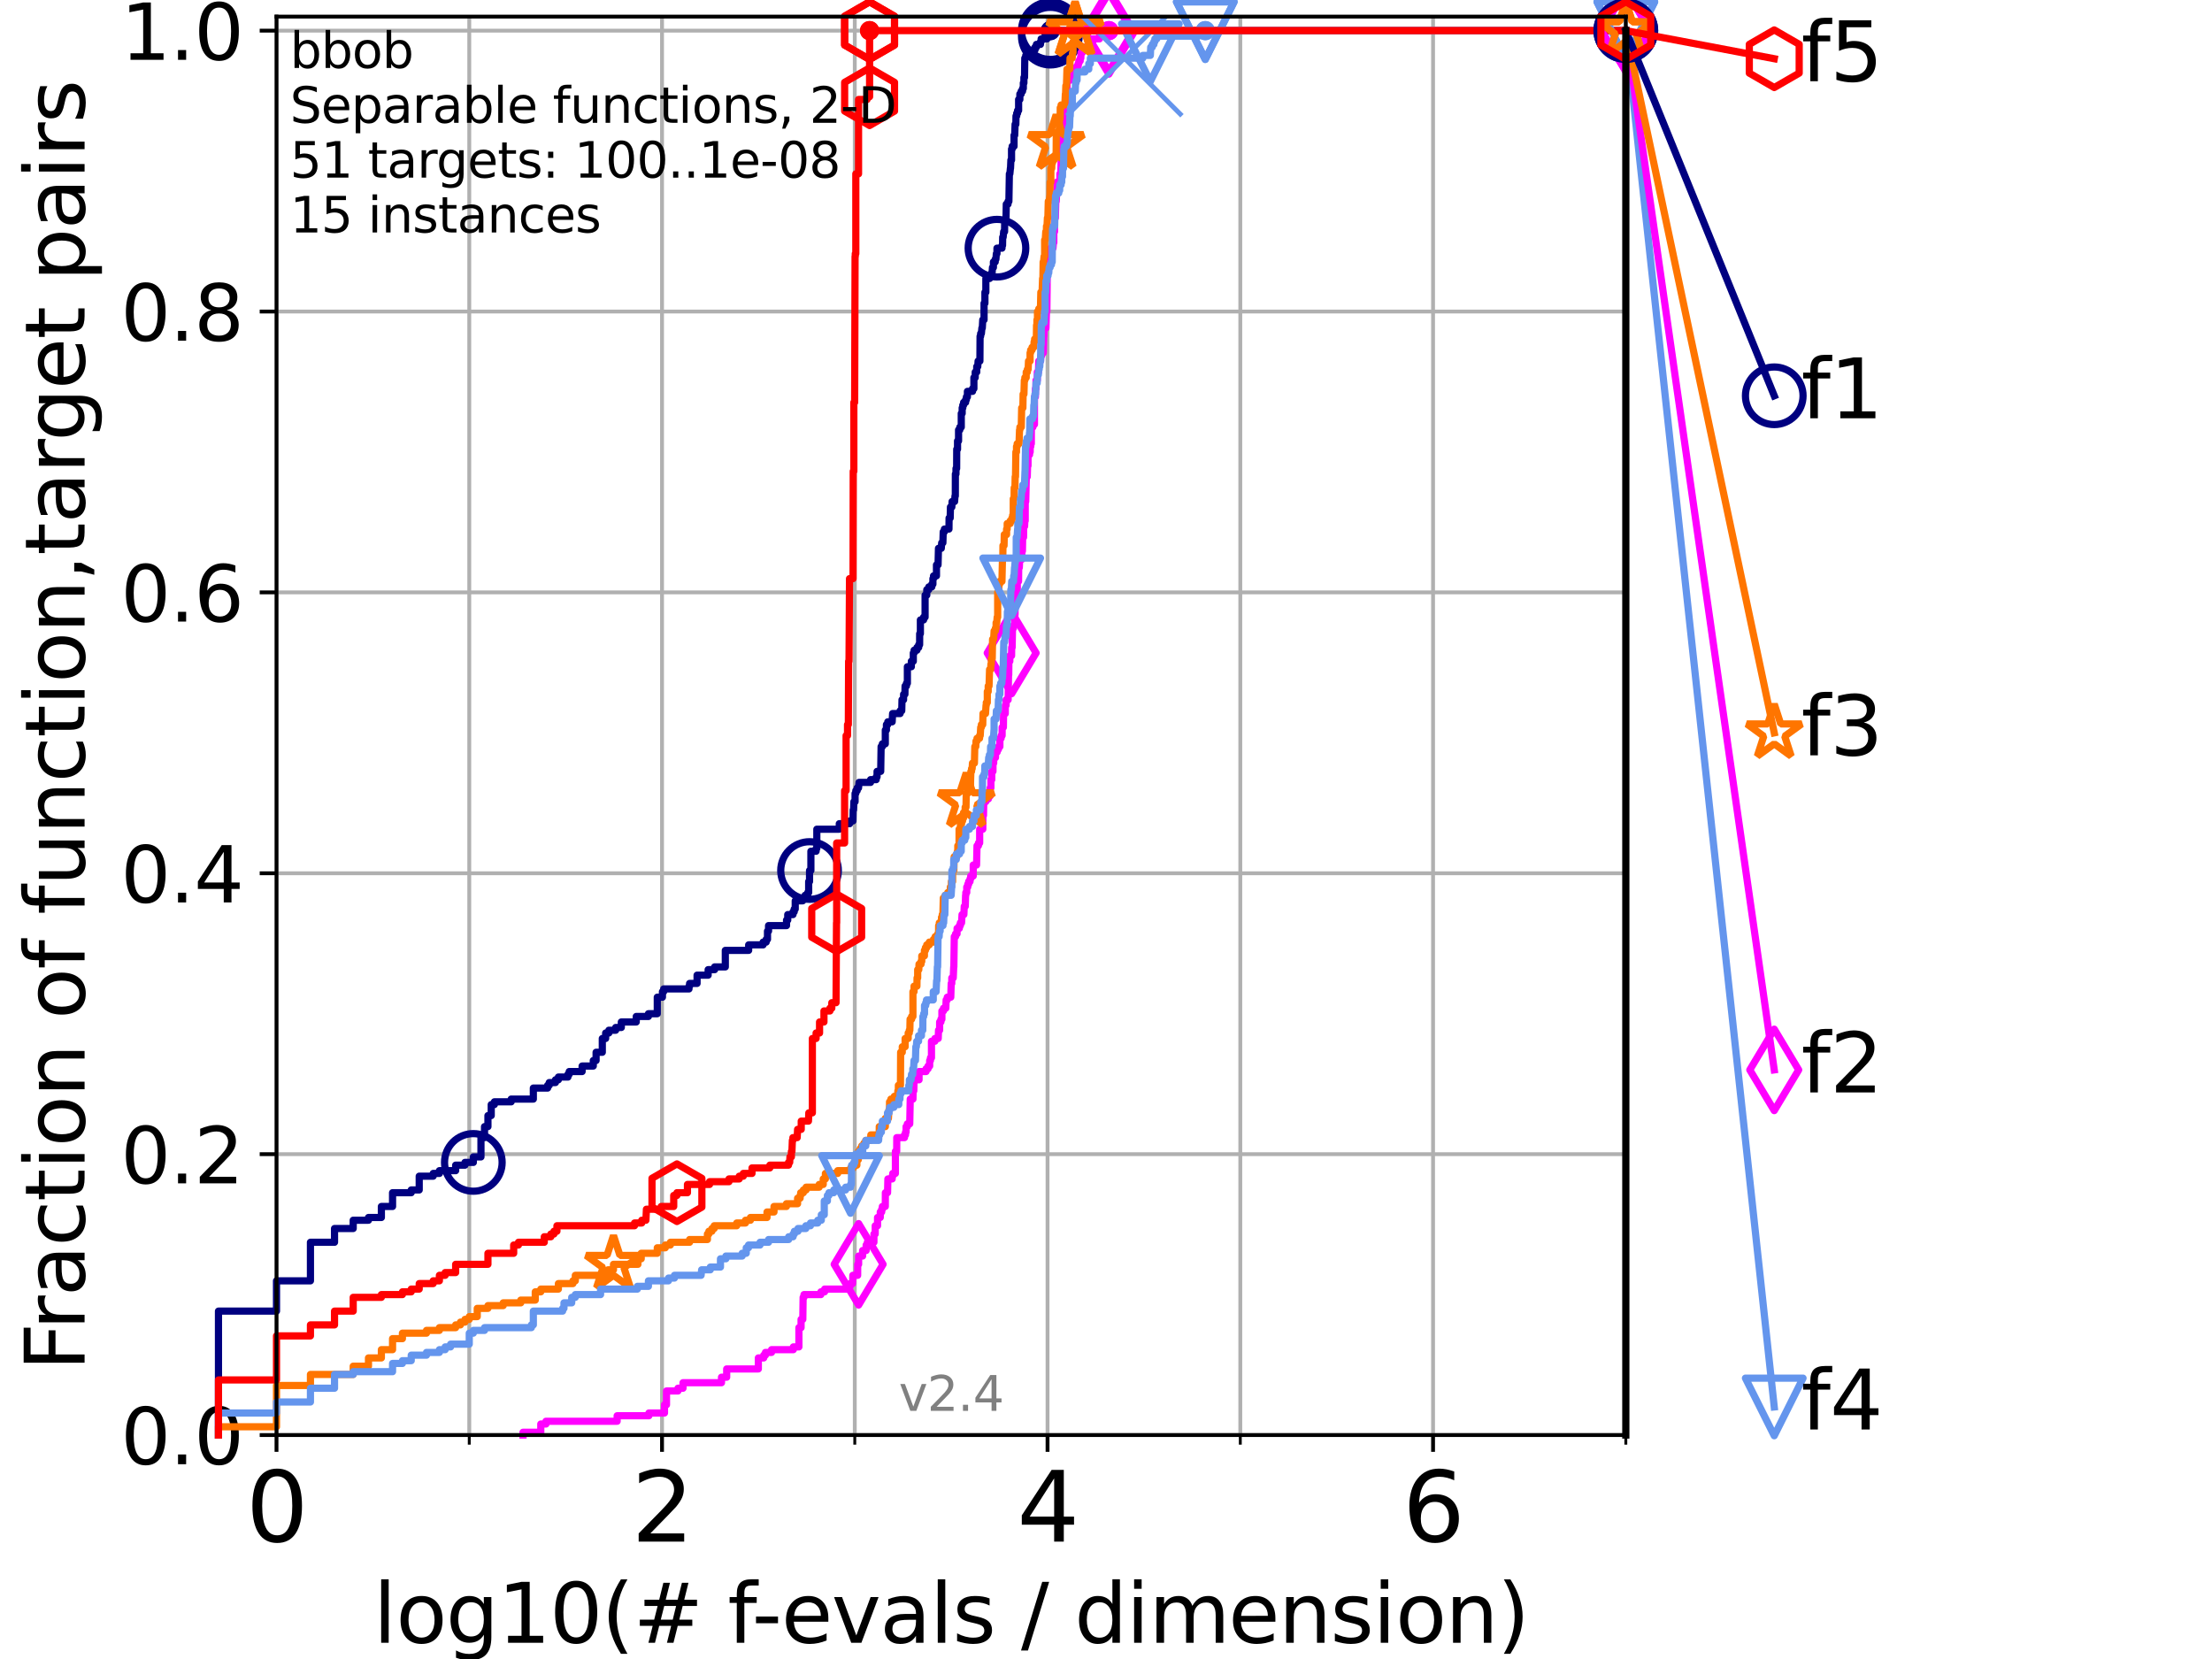 <?xml version="1.0" encoding="utf-8" standalone="no"?>
<!DOCTYPE svg PUBLIC "-//W3C//DTD SVG 1.1//EN"
  "http://www.w3.org/Graphics/SVG/1.1/DTD/svg11.dtd">
<svg height="345.6pt" version="1.1" viewBox="0 0 460.8 345.6" width="460.8pt" xmlns="http://www.w3.org/2000/svg" xmlns:xlink="http://www.w3.org/1999/xlink">
 <defs>
  <style type="text/css">*{stroke-linecap:butt;stroke-linejoin:round;}</style>
 </defs>
 <g id="figure_1">
  <g id="patch_1">
   <path d="M 0 345.6 
L 460.8 345.6 
L 460.8 0 
L 0 0 
z
" style="fill:#ffffff;"/>
  </g>
  <g id="axes_1">
   <g id="patch_2">
    <path d="M 57.6 298.944 
L 338.688 298.944 
L 338.688 3.456 
L 57.6 3.456 
z
" style="fill:#ffffff;"/>
   </g>
   <g id="matplotlib.axis_1">
    <g id="xtick_1">
     <g id="line2d_1">
      <path clip-path="url(#p0a6bb868ca)" d="M 57.6 298.944 
L 57.6 3.456 
" style="fill:none;stroke:#b0b0b0;stroke-linecap:square;stroke-width:0.8;"/>
     </g>
     <g id="line2d_2">
      <defs>
       <path d="M 0 0 
L 0 3.5 
" id="m01054512d8" style="stroke:#000000;stroke-width:0.8;"/>
      </defs>
      <g>
       <use style="stroke:#000000;stroke-width:0.8;" x="57.6" xlink:href="#m01054512d8" y="298.944"/>
      </g>
     </g>
     <g id="text_1">
      <!-- 0 -->
      <g transform="translate(51.237 321.141)scale(0.2 -0.2)">
       <defs>
        <path d="M 2034 4250 
Q 1547 4250 1301 3770 
Q 1056 3291 1056 2328 
Q 1056 1369 1301 889 
Q 1547 409 2034 409 
Q 2525 409 2770 889 
Q 3016 1369 3016 2328 
Q 3016 3291 2770 3770 
Q 2525 4250 2034 4250 
z
M 2034 4750 
Q 2819 4750 3233 4129 
Q 3647 3509 3647 2328 
Q 3647 1150 3233 529 
Q 2819 -91 2034 -91 
Q 1250 -91 836 529 
Q 422 1150 422 2328 
Q 422 3509 836 4129 
Q 1250 4750 2034 4750 
z
" id="DejaVuSans-30" transform="scale(0.016)"/>
       </defs>
       <use xlink:href="#DejaVuSans-30"/>
      </g>
     </g>
    </g>
    <g id="xtick_2">
     <g id="line2d_3">
      <path clip-path="url(#p0a6bb868ca)" d="M 137.911 298.944 
L 137.911 3.456 
" style="fill:none;stroke:#b0b0b0;stroke-linecap:square;stroke-width:0.8;"/>
     </g>
     <g id="line2d_4">
      <g>
       <use style="stroke:#000000;stroke-width:0.8;" x="137.911" xlink:href="#m01054512d8" y="298.944"/>
      </g>
     </g>
     <g id="text_2">
      <!-- 2 -->
      <g transform="translate(131.548 321.141)scale(0.2 -0.2)">
       <defs>
        <path d="M 1228 531 
L 3431 531 
L 3431 0 
L 469 0 
L 469 531 
Q 828 903 1448 1529 
Q 2069 2156 2228 2338 
Q 2531 2678 2651 2914 
Q 2772 3150 2772 3378 
Q 2772 3750 2511 3984 
Q 2250 4219 1831 4219 
Q 1534 4219 1204 4116 
Q 875 4013 500 3803 
L 500 4441 
Q 881 4594 1212 4672 
Q 1544 4750 1819 4750 
Q 2544 4750 2975 4387 
Q 3406 4025 3406 3419 
Q 3406 3131 3298 2873 
Q 3191 2616 2906 2266 
Q 2828 2175 2409 1742 
Q 1991 1309 1228 531 
z
" id="DejaVuSans-32" transform="scale(0.016)"/>
       </defs>
       <use xlink:href="#DejaVuSans-32"/>
      </g>
     </g>
    </g>
    <g id="xtick_3">
     <g id="line2d_5">
      <path clip-path="url(#p0a6bb868ca)" d="M 218.222 298.944 
L 218.222 3.456 
" style="fill:none;stroke:#b0b0b0;stroke-linecap:square;stroke-width:0.8;"/>
     </g>
     <g id="line2d_6">
      <g>
       <use style="stroke:#000000;stroke-width:0.8;" x="218.222" xlink:href="#m01054512d8" y="298.944"/>
      </g>
     </g>
     <g id="text_3">
      <!-- 4 -->
      <g transform="translate(211.859 321.141)scale(0.2 -0.2)">
       <defs>
        <path d="M 2419 4116 
L 825 1625 
L 2419 1625 
L 2419 4116 
z
M 2253 4666 
L 3047 4666 
L 3047 1625 
L 3713 1625 
L 3713 1100 
L 3047 1100 
L 3047 0 
L 2419 0 
L 2419 1100 
L 313 1100 
L 313 1709 
L 2253 4666 
z
" id="DejaVuSans-34" transform="scale(0.016)"/>
       </defs>
       <use xlink:href="#DejaVuSans-34"/>
      </g>
     </g>
    </g>
    <g id="xtick_4">
     <g id="line2d_7">
      <path clip-path="url(#p0a6bb868ca)" d="M 298.533 298.944 
L 298.533 3.456 
" style="fill:none;stroke:#b0b0b0;stroke-linecap:square;stroke-width:0.8;"/>
     </g>
     <g id="line2d_8">
      <g>
       <use style="stroke:#000000;stroke-width:0.8;" x="298.533" xlink:href="#m01054512d8" y="298.944"/>
      </g>
     </g>
     <g id="text_4">
      <!-- 6 -->
      <g transform="translate(292.17 321.141)scale(0.2 -0.2)">
       <defs>
        <path d="M 2113 2584 
Q 1688 2584 1439 2293 
Q 1191 2003 1191 1497 
Q 1191 994 1439 701 
Q 1688 409 2113 409 
Q 2538 409 2786 701 
Q 3034 994 3034 1497 
Q 3034 2003 2786 2293 
Q 2538 2584 2113 2584 
z
M 3366 4563 
L 3366 3988 
Q 3128 4100 2886 4159 
Q 2644 4219 2406 4219 
Q 1781 4219 1451 3797 
Q 1122 3375 1075 2522 
Q 1259 2794 1537 2939 
Q 1816 3084 2150 3084 
Q 2853 3084 3261 2657 
Q 3669 2231 3669 1497 
Q 3669 778 3244 343 
Q 2819 -91 2113 -91 
Q 1303 -91 875 529 
Q 447 1150 447 2328 
Q 447 3434 972 4092 
Q 1497 4750 2381 4750 
Q 2619 4750 2861 4703 
Q 3103 4656 3366 4563 
z
" id="DejaVuSans-36" transform="scale(0.016)"/>
       </defs>
       <use xlink:href="#DejaVuSans-36"/>
      </g>
     </g>
    </g>
    <g id="xtick_5">
     <g id="line2d_9">
      <path clip-path="url(#p0a6bb868ca)" d="M 97.755 298.944 
L 97.755 3.456 
" style="fill:none;stroke:#b0b0b0;stroke-linecap:square;stroke-width:0.8;"/>
     </g>
     <g id="line2d_10">
      <defs>
       <path d="M 0 0 
L 0 2 
" id="m6e05d1ecd1" style="stroke:#000000;stroke-width:0.6;"/>
      </defs>
      <g>
       <use style="stroke:#000000;stroke-width:0.6;" x="97.755" xlink:href="#m6e05d1ecd1" y="298.944"/>
      </g>
     </g>
    </g>
    <g id="xtick_6">
     <g id="line2d_11">
      <path clip-path="url(#p0a6bb868ca)" d="M 178.066 298.944 
L 178.066 3.456 
" style="fill:none;stroke:#b0b0b0;stroke-linecap:square;stroke-width:0.8;"/>
     </g>
     <g id="line2d_12">
      <g>
       <use style="stroke:#000000;stroke-width:0.6;" x="178.066" xlink:href="#m6e05d1ecd1" y="298.944"/>
      </g>
     </g>
    </g>
    <g id="xtick_7">
     <g id="line2d_13">
      <path clip-path="url(#p0a6bb868ca)" d="M 258.377 298.944 
L 258.377 3.456 
" style="fill:none;stroke:#b0b0b0;stroke-linecap:square;stroke-width:0.8;"/>
     </g>
     <g id="line2d_14">
      <g>
       <use style="stroke:#000000;stroke-width:0.6;" x="258.377" xlink:href="#m6e05d1ecd1" y="298.944"/>
      </g>
     </g>
    </g>
    <g id="xtick_8">
     <g id="line2d_15">
      <path clip-path="url(#p0a6bb868ca)" d="M 338.688 298.944 
L 338.688 3.456 
" style="fill:none;stroke:#b0b0b0;stroke-linecap:square;stroke-width:0.8;"/>
     </g>
     <g id="line2d_16">
      <g>
       <use style="stroke:#000000;stroke-width:0.6;" x="338.688" xlink:href="#m6e05d1ecd1" y="298.944"/>
      </g>
     </g>
    </g>
    <g id="text_5">
     <!-- log10(# f-evals / dimension) -->
     <g transform="translate(77.764 342.218)scale(0.17 -0.17)">
      <defs>
       <path d="M 603 4863 
L 1178 4863 
L 1178 0 
L 603 0 
L 603 4863 
z
" id="DejaVuSans-6c" transform="scale(0.016)"/>
       <path d="M 1959 3097 
Q 1497 3097 1228 2736 
Q 959 2375 959 1747 
Q 959 1119 1226 758 
Q 1494 397 1959 397 
Q 2419 397 2687 759 
Q 2956 1122 2956 1747 
Q 2956 2369 2687 2733 
Q 2419 3097 1959 3097 
z
M 1959 3584 
Q 2709 3584 3137 3096 
Q 3566 2609 3566 1747 
Q 3566 888 3137 398 
Q 2709 -91 1959 -91 
Q 1206 -91 779 398 
Q 353 888 353 1747 
Q 353 2609 779 3096 
Q 1206 3584 1959 3584 
z
" id="DejaVuSans-6f" transform="scale(0.016)"/>
       <path d="M 2906 1791 
Q 2906 2416 2648 2759 
Q 2391 3103 1925 3103 
Q 1463 3103 1205 2759 
Q 947 2416 947 1791 
Q 947 1169 1205 825 
Q 1463 481 1925 481 
Q 2391 481 2648 825 
Q 2906 1169 2906 1791 
z
M 3481 434 
Q 3481 -459 3084 -895 
Q 2688 -1331 1869 -1331 
Q 1566 -1331 1297 -1286 
Q 1028 -1241 775 -1147 
L 775 -588 
Q 1028 -725 1275 -790 
Q 1522 -856 1778 -856 
Q 2344 -856 2625 -561 
Q 2906 -266 2906 331 
L 2906 616 
Q 2728 306 2450 153 
Q 2172 0 1784 0 
Q 1141 0 747 490 
Q 353 981 353 1791 
Q 353 2603 747 3093 
Q 1141 3584 1784 3584 
Q 2172 3584 2450 3431 
Q 2728 3278 2906 2969 
L 2906 3500 
L 3481 3500 
L 3481 434 
z
" id="DejaVuSans-67" transform="scale(0.016)"/>
       <path d="M 794 531 
L 1825 531 
L 1825 4091 
L 703 3866 
L 703 4441 
L 1819 4666 
L 2450 4666 
L 2450 531 
L 3481 531 
L 3481 0 
L 794 0 
L 794 531 
z
" id="DejaVuSans-31" transform="scale(0.016)"/>
       <path d="M 1984 4856 
Q 1566 4138 1362 3434 
Q 1159 2731 1159 2009 
Q 1159 1288 1364 580 
Q 1569 -128 1984 -844 
L 1484 -844 
Q 1016 -109 783 600 
Q 550 1309 550 2009 
Q 550 2706 781 3412 
Q 1013 4119 1484 4856 
L 1984 4856 
z
" id="DejaVuSans-28" transform="scale(0.016)"/>
       <path d="M 3272 2816 
L 2363 2816 
L 2100 1772 
L 3016 1772 
L 3272 2816 
z
M 2803 4594 
L 2478 3297 
L 3391 3297 
L 3719 4594 
L 4219 4594 
L 3897 3297 
L 4872 3297 
L 4872 2816 
L 3775 2816 
L 3519 1772 
L 4513 1772 
L 4513 1294 
L 3397 1294 
L 3072 0 
L 2572 0 
L 2894 1294 
L 1978 1294 
L 1656 0 
L 1153 0 
L 1478 1294 
L 494 1294 
L 494 1772 
L 1594 1772 
L 1856 2816 
L 850 2816 
L 850 3297 
L 1978 3297 
L 2297 4594 
L 2803 4594 
z
" id="DejaVuSans-23" transform="scale(0.016)"/>
       <path id="DejaVuSans-20" transform="scale(0.016)"/>
       <path d="M 2375 4863 
L 2375 4384 
L 1825 4384 
Q 1516 4384 1395 4259 
Q 1275 4134 1275 3809 
L 1275 3500 
L 2222 3500 
L 2222 3053 
L 1275 3053 
L 1275 0 
L 697 0 
L 697 3053 
L 147 3053 
L 147 3500 
L 697 3500 
L 697 3744 
Q 697 4328 969 4595 
Q 1241 4863 1831 4863 
L 2375 4863 
z
" id="DejaVuSans-66" transform="scale(0.016)"/>
       <path d="M 313 2009 
L 1997 2009 
L 1997 1497 
L 313 1497 
L 313 2009 
z
" id="DejaVuSans-2d" transform="scale(0.016)"/>
       <path d="M 3597 1894 
L 3597 1613 
L 953 1613 
Q 991 1019 1311 708 
Q 1631 397 2203 397 
Q 2534 397 2845 478 
Q 3156 559 3463 722 
L 3463 178 
Q 3153 47 2828 -22 
Q 2503 -91 2169 -91 
Q 1331 -91 842 396 
Q 353 884 353 1716 
Q 353 2575 817 3079 
Q 1281 3584 2069 3584 
Q 2775 3584 3186 3129 
Q 3597 2675 3597 1894 
z
M 3022 2063 
Q 3016 2534 2758 2815 
Q 2500 3097 2075 3097 
Q 1594 3097 1305 2825 
Q 1016 2553 972 2059 
L 3022 2063 
z
" id="DejaVuSans-65" transform="scale(0.016)"/>
       <path d="M 191 3500 
L 800 3500 
L 1894 563 
L 2988 3500 
L 3597 3500 
L 2284 0 
L 1503 0 
L 191 3500 
z
" id="DejaVuSans-76" transform="scale(0.016)"/>
       <path d="M 2194 1759 
Q 1497 1759 1228 1600 
Q 959 1441 959 1056 
Q 959 750 1161 570 
Q 1363 391 1709 391 
Q 2188 391 2477 730 
Q 2766 1069 2766 1631 
L 2766 1759 
L 2194 1759 
z
M 3341 1997 
L 3341 0 
L 2766 0 
L 2766 531 
Q 2569 213 2275 61 
Q 1981 -91 1556 -91 
Q 1019 -91 701 211 
Q 384 513 384 1019 
Q 384 1609 779 1909 
Q 1175 2209 1959 2209 
L 2766 2209 
L 2766 2266 
Q 2766 2663 2505 2880 
Q 2244 3097 1772 3097 
Q 1472 3097 1187 3025 
Q 903 2953 641 2809 
L 641 3341 
Q 956 3463 1253 3523 
Q 1550 3584 1831 3584 
Q 2591 3584 2966 3190 
Q 3341 2797 3341 1997 
z
" id="DejaVuSans-61" transform="scale(0.016)"/>
       <path d="M 2834 3397 
L 2834 2853 
Q 2591 2978 2328 3040 
Q 2066 3103 1784 3103 
Q 1356 3103 1142 2972 
Q 928 2841 928 2578 
Q 928 2378 1081 2264 
Q 1234 2150 1697 2047 
L 1894 2003 
Q 2506 1872 2764 1633 
Q 3022 1394 3022 966 
Q 3022 478 2636 193 
Q 2250 -91 1575 -91 
Q 1294 -91 989 -36 
Q 684 19 347 128 
L 347 722 
Q 666 556 975 473 
Q 1284 391 1588 391 
Q 1994 391 2212 530 
Q 2431 669 2431 922 
Q 2431 1156 2273 1281 
Q 2116 1406 1581 1522 
L 1381 1569 
Q 847 1681 609 1914 
Q 372 2147 372 2553 
Q 372 3047 722 3315 
Q 1072 3584 1716 3584 
Q 2034 3584 2315 3537 
Q 2597 3491 2834 3397 
z
" id="DejaVuSans-73" transform="scale(0.016)"/>
       <path d="M 1625 4666 
L 2156 4666 
L 531 -594 
L 0 -594 
L 1625 4666 
z
" id="DejaVuSans-2f" transform="scale(0.016)"/>
       <path d="M 2906 2969 
L 2906 4863 
L 3481 4863 
L 3481 0 
L 2906 0 
L 2906 525 
Q 2725 213 2448 61 
Q 2172 -91 1784 -91 
Q 1150 -91 751 415 
Q 353 922 353 1747 
Q 353 2572 751 3078 
Q 1150 3584 1784 3584 
Q 2172 3584 2448 3432 
Q 2725 3281 2906 2969 
z
M 947 1747 
Q 947 1113 1208 752 
Q 1469 391 1925 391 
Q 2381 391 2643 752 
Q 2906 1113 2906 1747 
Q 2906 2381 2643 2742 
Q 2381 3103 1925 3103 
Q 1469 3103 1208 2742 
Q 947 2381 947 1747 
z
" id="DejaVuSans-64" transform="scale(0.016)"/>
       <path d="M 603 3500 
L 1178 3500 
L 1178 0 
L 603 0 
L 603 3500 
z
M 603 4863 
L 1178 4863 
L 1178 4134 
L 603 4134 
L 603 4863 
z
" id="DejaVuSans-69" transform="scale(0.016)"/>
       <path d="M 3328 2828 
Q 3544 3216 3844 3400 
Q 4144 3584 4550 3584 
Q 5097 3584 5394 3201 
Q 5691 2819 5691 2113 
L 5691 0 
L 5113 0 
L 5113 2094 
Q 5113 2597 4934 2840 
Q 4756 3084 4391 3084 
Q 3944 3084 3684 2787 
Q 3425 2491 3425 1978 
L 3425 0 
L 2847 0 
L 2847 2094 
Q 2847 2600 2669 2842 
Q 2491 3084 2119 3084 
Q 1678 3084 1418 2786 
Q 1159 2488 1159 1978 
L 1159 0 
L 581 0 
L 581 3500 
L 1159 3500 
L 1159 2956 
Q 1356 3278 1631 3431 
Q 1906 3584 2284 3584 
Q 2666 3584 2933 3390 
Q 3200 3197 3328 2828 
z
" id="DejaVuSans-6d" transform="scale(0.016)"/>
       <path d="M 3513 2113 
L 3513 0 
L 2938 0 
L 2938 2094 
Q 2938 2591 2744 2837 
Q 2550 3084 2163 3084 
Q 1697 3084 1428 2787 
Q 1159 2491 1159 1978 
L 1159 0 
L 581 0 
L 581 3500 
L 1159 3500 
L 1159 2956 
Q 1366 3272 1645 3428 
Q 1925 3584 2291 3584 
Q 2894 3584 3203 3211 
Q 3513 2838 3513 2113 
z
" id="DejaVuSans-6e" transform="scale(0.016)"/>
       <path d="M 513 4856 
L 1013 4856 
Q 1481 4119 1714 3412 
Q 1947 2706 1947 2009 
Q 1947 1309 1714 600 
Q 1481 -109 1013 -844 
L 513 -844 
Q 928 -128 1133 580 
Q 1338 1288 1338 2009 
Q 1338 2731 1133 3434 
Q 928 4138 513 4856 
z
" id="DejaVuSans-29" transform="scale(0.016)"/>
      </defs>
      <use xlink:href="#DejaVuSans-6c"/>
      <use x="27.783" xlink:href="#DejaVuSans-6f"/>
      <use x="88.965" xlink:href="#DejaVuSans-67"/>
      <use x="152.441" xlink:href="#DejaVuSans-31"/>
      <use x="216.064" xlink:href="#DejaVuSans-30"/>
      <use x="279.688" xlink:href="#DejaVuSans-28"/>
      <use x="318.701" xlink:href="#DejaVuSans-23"/>
      <use x="402.49" xlink:href="#DejaVuSans-20"/>
      <use x="434.277" xlink:href="#DejaVuSans-66"/>
      <use x="463.982" xlink:href="#DejaVuSans-2d"/>
      <use x="500.066" xlink:href="#DejaVuSans-65"/>
      <use x="561.59" xlink:href="#DejaVuSans-76"/>
      <use x="620.77" xlink:href="#DejaVuSans-61"/>
      <use x="682.049" xlink:href="#DejaVuSans-6c"/>
      <use x="709.832" xlink:href="#DejaVuSans-73"/>
      <use x="761.932" xlink:href="#DejaVuSans-20"/>
      <use x="793.719" xlink:href="#DejaVuSans-2f"/>
      <use x="827.41" xlink:href="#DejaVuSans-20"/>
      <use x="859.197" xlink:href="#DejaVuSans-64"/>
      <use x="922.674" xlink:href="#DejaVuSans-69"/>
      <use x="950.457" xlink:href="#DejaVuSans-6d"/>
      <use x="1047.869" xlink:href="#DejaVuSans-65"/>
      <use x="1109.393" xlink:href="#DejaVuSans-6e"/>
      <use x="1172.771" xlink:href="#DejaVuSans-73"/>
      <use x="1224.871" xlink:href="#DejaVuSans-69"/>
      <use x="1252.654" xlink:href="#DejaVuSans-6f"/>
      <use x="1313.836" xlink:href="#DejaVuSans-6e"/>
      <use x="1377.215" xlink:href="#DejaVuSans-29"/>
     </g>
    </g>
   </g>
   <g id="matplotlib.axis_2">
    <g id="ytick_1">
     <g id="line2d_17">
      <path clip-path="url(#p0a6bb868ca)" d="M 57.6 298.944 
L 338.688 298.944 
" style="fill:none;stroke:#b0b0b0;stroke-linecap:square;stroke-width:0.8;"/>
     </g>
     <g id="line2d_18">
      <defs>
       <path d="M 0 0 
L -3.5 0 
" id="mb47c31eb48" style="stroke:#000000;stroke-width:0.8;"/>
      </defs>
      <g>
       <use style="stroke:#000000;stroke-width:0.8;" x="57.6" xlink:href="#mb47c31eb48" y="298.944"/>
      </g>
     </g>
     <g id="text_6">
      <!-- 0.0 -->
      <g transform="translate(25.155 305.023)scale(0.16 -0.16)">
       <defs>
        <path d="M 684 794 
L 1344 794 
L 1344 0 
L 684 0 
L 684 794 
z
" id="DejaVuSans-2e" transform="scale(0.016)"/>
       </defs>
       <use xlink:href="#DejaVuSans-30"/>
       <use x="63.623" xlink:href="#DejaVuSans-2e"/>
       <use x="95.41" xlink:href="#DejaVuSans-30"/>
      </g>
     </g>
    </g>
    <g id="ytick_2">
     <g id="line2d_19">
      <path clip-path="url(#p0a6bb868ca)" d="M 57.6 240.432 
L 338.688 240.432 
" style="fill:none;stroke:#b0b0b0;stroke-linecap:square;stroke-width:0.8;"/>
     </g>
     <g id="line2d_20">
      <g>
       <use style="stroke:#000000;stroke-width:0.8;" x="57.6" xlink:href="#mb47c31eb48" y="240.432"/>
      </g>
     </g>
     <g id="text_7">
      <!-- 0.2 -->
      <g transform="translate(25.155 246.51)scale(0.16 -0.16)">
       <use xlink:href="#DejaVuSans-30"/>
       <use x="63.623" xlink:href="#DejaVuSans-2e"/>
       <use x="95.41" xlink:href="#DejaVuSans-32"/>
      </g>
     </g>
    </g>
    <g id="ytick_3">
     <g id="line2d_21">
      <path clip-path="url(#p0a6bb868ca)" d="M 57.6 181.919 
L 338.688 181.919 
" style="fill:none;stroke:#b0b0b0;stroke-linecap:square;stroke-width:0.8;"/>
     </g>
     <g id="line2d_22">
      <g>
       <use style="stroke:#000000;stroke-width:0.8;" x="57.6" xlink:href="#mb47c31eb48" y="181.919"/>
      </g>
     </g>
     <g id="text_8">
      <!-- 0.4 -->
      <g transform="translate(25.155 187.998)scale(0.16 -0.16)">
       <use xlink:href="#DejaVuSans-30"/>
       <use x="63.623" xlink:href="#DejaVuSans-2e"/>
       <use x="95.41" xlink:href="#DejaVuSans-34"/>
      </g>
     </g>
    </g>
    <g id="ytick_4">
     <g id="line2d_23">
      <path clip-path="url(#p0a6bb868ca)" d="M 57.6 123.407 
L 338.688 123.407 
" style="fill:none;stroke:#b0b0b0;stroke-linecap:square;stroke-width:0.8;"/>
     </g>
     <g id="line2d_24">
      <g>
       <use style="stroke:#000000;stroke-width:0.8;" x="57.6" xlink:href="#mb47c31eb48" y="123.407"/>
      </g>
     </g>
     <g id="text_9">
      <!-- 0.6 -->
      <g transform="translate(25.155 129.485)scale(0.16 -0.16)">
       <use xlink:href="#DejaVuSans-30"/>
       <use x="63.623" xlink:href="#DejaVuSans-2e"/>
       <use x="95.41" xlink:href="#DejaVuSans-36"/>
      </g>
     </g>
    </g>
    <g id="ytick_5">
     <g id="line2d_25">
      <path clip-path="url(#p0a6bb868ca)" d="M 57.6 64.894 
L 338.688 64.894 
" style="fill:none;stroke:#b0b0b0;stroke-linecap:square;stroke-width:0.8;"/>
     </g>
     <g id="line2d_26">
      <g>
       <use style="stroke:#000000;stroke-width:0.8;" x="57.6" xlink:href="#mb47c31eb48" y="64.894"/>
      </g>
     </g>
     <g id="text_10">
      <!-- 0.8 -->
      <g transform="translate(25.155 70.973)scale(0.16 -0.16)">
       <defs>
        <path d="M 2034 2216 
Q 1584 2216 1326 1975 
Q 1069 1734 1069 1313 
Q 1069 891 1326 650 
Q 1584 409 2034 409 
Q 2484 409 2743 651 
Q 3003 894 3003 1313 
Q 3003 1734 2745 1975 
Q 2488 2216 2034 2216 
z
M 1403 2484 
Q 997 2584 770 2862 
Q 544 3141 544 3541 
Q 544 4100 942 4425 
Q 1341 4750 2034 4750 
Q 2731 4750 3128 4425 
Q 3525 4100 3525 3541 
Q 3525 3141 3298 2862 
Q 3072 2584 2669 2484 
Q 3125 2378 3379 2068 
Q 3634 1759 3634 1313 
Q 3634 634 3220 271 
Q 2806 -91 2034 -91 
Q 1263 -91 848 271 
Q 434 634 434 1313 
Q 434 1759 690 2068 
Q 947 2378 1403 2484 
z
M 1172 3481 
Q 1172 3119 1398 2916 
Q 1625 2713 2034 2713 
Q 2441 2713 2670 2916 
Q 2900 3119 2900 3481 
Q 2900 3844 2670 4047 
Q 2441 4250 2034 4250 
Q 1625 4250 1398 4047 
Q 1172 3844 1172 3481 
z
" id="DejaVuSans-38" transform="scale(0.016)"/>
       </defs>
       <use xlink:href="#DejaVuSans-30"/>
       <use x="63.623" xlink:href="#DejaVuSans-2e"/>
       <use x="95.41" xlink:href="#DejaVuSans-38"/>
      </g>
     </g>
    </g>
    <g id="ytick_6">
     <g id="line2d_27">
      <path clip-path="url(#p0a6bb868ca)" d="M 57.6 6.382 
L 338.688 6.382 
" style="fill:none;stroke:#b0b0b0;stroke-linecap:square;stroke-width:0.8;"/>
     </g>
     <g id="line2d_28">
      <g>
       <use style="stroke:#000000;stroke-width:0.8;" x="57.6" xlink:href="#mb47c31eb48" y="6.382"/>
      </g>
     </g>
     <g id="text_11">
      <!-- 1.0 -->
      <g transform="translate(25.155 12.46)scale(0.16 -0.16)">
       <use xlink:href="#DejaVuSans-31"/>
       <use x="63.623" xlink:href="#DejaVuSans-2e"/>
       <use x="95.41" xlink:href="#DejaVuSans-30"/>
      </g>
     </g>
    </g>
    <g id="text_12">
     <!-- Fraction of function,target pairs -->
     <g transform="translate(17.62 285.585)rotate(-90)scale(0.17 -0.17)">
      <defs>
       <path d="M 628 4666 
L 3309 4666 
L 3309 4134 
L 1259 4134 
L 1259 2759 
L 3109 2759 
L 3109 2228 
L 1259 2228 
L 1259 0 
L 628 0 
L 628 4666 
z
" id="DejaVuSans-46" transform="scale(0.016)"/>
       <path d="M 2631 2963 
Q 2534 3019 2420 3045 
Q 2306 3072 2169 3072 
Q 1681 3072 1420 2755 
Q 1159 2438 1159 1844 
L 1159 0 
L 581 0 
L 581 3500 
L 1159 3500 
L 1159 2956 
Q 1341 3275 1631 3429 
Q 1922 3584 2338 3584 
Q 2397 3584 2469 3576 
Q 2541 3569 2628 3553 
L 2631 2963 
z
" id="DejaVuSans-72" transform="scale(0.016)"/>
       <path d="M 3122 3366 
L 3122 2828 
Q 2878 2963 2633 3030 
Q 2388 3097 2138 3097 
Q 1578 3097 1268 2742 
Q 959 2388 959 1747 
Q 959 1106 1268 751 
Q 1578 397 2138 397 
Q 2388 397 2633 464 
Q 2878 531 3122 666 
L 3122 134 
Q 2881 22 2623 -34 
Q 2366 -91 2075 -91 
Q 1284 -91 818 406 
Q 353 903 353 1747 
Q 353 2603 823 3093 
Q 1294 3584 2113 3584 
Q 2378 3584 2631 3529 
Q 2884 3475 3122 3366 
z
" id="DejaVuSans-63" transform="scale(0.016)"/>
       <path d="M 1172 4494 
L 1172 3500 
L 2356 3500 
L 2356 3053 
L 1172 3053 
L 1172 1153 
Q 1172 725 1289 603 
Q 1406 481 1766 481 
L 2356 481 
L 2356 0 
L 1766 0 
Q 1100 0 847 248 
Q 594 497 594 1153 
L 594 3053 
L 172 3053 
L 172 3500 
L 594 3500 
L 594 4494 
L 1172 4494 
z
" id="DejaVuSans-74" transform="scale(0.016)"/>
       <path d="M 544 1381 
L 544 3500 
L 1119 3500 
L 1119 1403 
Q 1119 906 1312 657 
Q 1506 409 1894 409 
Q 2359 409 2629 706 
Q 2900 1003 2900 1516 
L 2900 3500 
L 3475 3500 
L 3475 0 
L 2900 0 
L 2900 538 
Q 2691 219 2414 64 
Q 2138 -91 1772 -91 
Q 1169 -91 856 284 
Q 544 659 544 1381 
z
M 1991 3584 
L 1991 3584 
z
" id="DejaVuSans-75" transform="scale(0.016)"/>
       <path d="M 750 794 
L 1409 794 
L 1409 256 
L 897 -744 
L 494 -744 
L 750 256 
L 750 794 
z
" id="DejaVuSans-2c" transform="scale(0.016)"/>
       <path d="M 1159 525 
L 1159 -1331 
L 581 -1331 
L 581 3500 
L 1159 3500 
L 1159 2969 
Q 1341 3281 1617 3432 
Q 1894 3584 2278 3584 
Q 2916 3584 3314 3078 
Q 3713 2572 3713 1747 
Q 3713 922 3314 415 
Q 2916 -91 2278 -91 
Q 1894 -91 1617 61 
Q 1341 213 1159 525 
z
M 3116 1747 
Q 3116 2381 2855 2742 
Q 2594 3103 2138 3103 
Q 1681 3103 1420 2742 
Q 1159 2381 1159 1747 
Q 1159 1113 1420 752 
Q 1681 391 2138 391 
Q 2594 391 2855 752 
Q 3116 1113 3116 1747 
z
" id="DejaVuSans-70" transform="scale(0.016)"/>
      </defs>
      <use xlink:href="#DejaVuSans-46"/>
      <use x="50.27" xlink:href="#DejaVuSans-72"/>
      <use x="91.383" xlink:href="#DejaVuSans-61"/>
      <use x="152.662" xlink:href="#DejaVuSans-63"/>
      <use x="207.643" xlink:href="#DejaVuSans-74"/>
      <use x="246.852" xlink:href="#DejaVuSans-69"/>
      <use x="274.635" xlink:href="#DejaVuSans-6f"/>
      <use x="335.816" xlink:href="#DejaVuSans-6e"/>
      <use x="399.195" xlink:href="#DejaVuSans-20"/>
      <use x="430.982" xlink:href="#DejaVuSans-6f"/>
      <use x="492.164" xlink:href="#DejaVuSans-66"/>
      <use x="527.369" xlink:href="#DejaVuSans-20"/>
      <use x="559.156" xlink:href="#DejaVuSans-66"/>
      <use x="594.361" xlink:href="#DejaVuSans-75"/>
      <use x="657.74" xlink:href="#DejaVuSans-6e"/>
      <use x="721.119" xlink:href="#DejaVuSans-63"/>
      <use x="776.1" xlink:href="#DejaVuSans-74"/>
      <use x="815.309" xlink:href="#DejaVuSans-69"/>
      <use x="843.092" xlink:href="#DejaVuSans-6f"/>
      <use x="904.273" xlink:href="#DejaVuSans-6e"/>
      <use x="967.652" xlink:href="#DejaVuSans-2c"/>
      <use x="999.439" xlink:href="#DejaVuSans-74"/>
      <use x="1038.648" xlink:href="#DejaVuSans-61"/>
      <use x="1099.928" xlink:href="#DejaVuSans-72"/>
      <use x="1139.291" xlink:href="#DejaVuSans-67"/>
      <use x="1202.768" xlink:href="#DejaVuSans-65"/>
      <use x="1264.291" xlink:href="#DejaVuSans-74"/>
      <use x="1303.5" xlink:href="#DejaVuSans-20"/>
      <use x="1335.287" xlink:href="#DejaVuSans-70"/>
      <use x="1398.764" xlink:href="#DejaVuSans-61"/>
      <use x="1460.043" xlink:href="#DejaVuSans-69"/>
      <use x="1487.826" xlink:href="#DejaVuSans-72"/>
      <use x="1528.939" xlink:href="#DejaVuSans-73"/>
     </g>
    </g>
   </g>
   <g id="line2d_29">
    <defs>
     <path d="M 0 1.5 
C 0.398 1.5 0.779 1.342 1.061 1.061 
C 1.342 0.779 1.5 0.398 1.5 0 
C 1.5 -0.398 1.342 -0.779 1.061 -1.061 
C 0.779 -1.342 0.398 -1.5 0 -1.5 
C -0.398 -1.5 -0.779 -1.342 -1.061 -1.061 
C -1.342 -0.779 -1.5 -0.398 -1.5 0 
C -1.5 0.398 -1.342 0.779 -1.061 1.061 
C -0.779 1.342 -0.398 1.5 0 1.5 
z
" id="mbee5a2cd73" style="stroke:#000080;"/>
    </defs>
    <g>
     <use style="fill:#000080;stroke:#000080;" x="218.799" xlink:href="#mbee5a2cd73" y="6.382"/>
     <use style="fill:#000080;stroke:#000080;" x="218.799" xlink:href="#mbee5a2cd73" y="6.382"/>
    </g>
   </g>
   <g id="line2d_30">
    <path d="M 45.512 298.944 
L 45.512 273.13 
L 57.6 273.13 
L 57.6 266.82 
L 64.671 266.82 
L 64.671 258.788 
L 69.688 258.788 
L 69.688 255.92 
L 73.579 255.92 
L 73.579 254.199 
L 76.759 254.199 
L 76.759 253.626 
L 79.447 253.626 
L 79.447 251.331 
L 81.776 251.331 
L 81.776 248.463 
L 85.667 248.463 
L 85.667 247.889 
L 87.33 247.889 
L 87.33 245.021 
L 90.243 245.021 
L 90.243 244.447 
L 91.535 244.447 
L 91.535 243.873 
L 94.921 243.873 
L 94.921 242.726 
L 96.861 242.726 
L 96.861 242.152 
L 98.606 242.152 
L 98.606 241.005 
L 100.193 241.005 
L 100.193 236.99 
L 100.935 236.99 
L 100.935 234.695 
L 101.647 234.695 
L 101.647 232.4 
L 102.331 232.4 
L 102.331 230.106 
L 102.989 230.106 
L 102.989 229.532 
L 106.489 229.532 
L 106.489 228.958 
L 111.105 228.958 
L 111.105 226.664 
L 114.08 226.664 
L 114.08 226.09 
L 114.419 226.09 
L 114.419 225.517 
L 115.711 225.517 
L 115.711 224.943 
L 116.323 224.943 
L 116.323 224.369 
L 118.31 224.369 
L 118.31 223.796 
L 118.577 223.796 
L 118.577 223.222 
L 121.265 223.222 
L 121.265 222.075 
L 123.594 222.075 
L 123.594 220.927 
L 124.178 220.927 
L 124.178 219.206 
L 125.471 219.206 
L 125.471 216.338 
L 126.168 216.338 
L 126.168 215.191 
L 126.839 215.191 
L 126.839 214.617 
L 128.26 214.617 
L 128.26 214.044 
L 129.433 214.044 
L 129.433 212.896 
L 132.542 212.896 
L 132.542 211.749 
L 135.077 211.749 
L 135.077 211.175 
L 136.924 211.175 
L 136.924 207.733 
L 137.998 207.733 
L 137.998 206.586 
L 138.256 206.586 
L 138.256 206.012 
L 143.528 206.012 
L 143.528 205.439 
L 143.654 205.439 
L 143.654 204.865 
L 145.213 204.865 
L 145.213 203.144 
L 147.52 203.144 
L 147.52 201.997 
L 148.873 201.997 
L 148.873 201.423 
L 151.097 201.423 
L 151.097 197.981 
L 155.96 197.981 
L 155.96 196.834 
L 158.968 196.834 
L 158.968 196.26 
L 159.608 196.26 
L 159.608 195.687 
L 159.882 195.687 
L 159.882 193.966 
L 160.103 193.966 
L 160.103 192.818 
L 163.848 192.818 
L 163.848 191.671 
L 164.102 191.671 
L 164.102 190.524 
L 165.194 190.524 
L 165.194 189.95 
L 165.447 189.95 
L 165.447 189.377 
L 165.662 189.377 
L 165.662 187.656 
L 167.223 187.656 
L 167.223 187.082 
L 167.72 187.082 
L 167.72 186.508 
L 168.263 186.508 
L 168.263 185.935 
L 168.461 185.935 
L 168.461 183.64 
L 168.642 183.64 
L 168.642 181.345 
L 168.924 181.345 
L 168.924 177.33 
L 170.009 177.33 
L 170.009 176.756 
L 170.16 176.756 
L 170.16 172.741 
L 174.838 172.741 
L 174.838 171.593 
L 176.996 171.593 
L 176.996 171.02 
L 177.687 171.02 
L 177.732 168.725 
L 177.812 168.725 
L 177.882 167.004 
L 178.127 167.004 
L 178.127 165.283 
L 178.283 165.283 
L 178.283 164.709 
L 178.565 164.709 
L 178.565 164.136 
L 178.851 164.136 
L 178.95 162.989 
L 181.354 162.989 
L 181.354 162.415 
L 182.527 162.415 
L 182.527 161.841 
L 182.709 161.841 
L 182.709 160.694 
L 183.467 160.694 
L 183.55 155.531 
L 183.809 155.531 
L 183.809 154.957 
L 184.425 154.957 
L 184.425 152.089 
L 184.66 152.089 
L 184.66 150.942 
L 184.944 150.942 
L 184.944 150.368 
L 185.855 150.368 
L 185.944 148.647 
L 187.509 148.647 
L 187.509 148.074 
L 187.85 148.074 
L 187.905 145.779 
L 188.229 145.779 
L 188.234 144.632 
L 188.51 144.632 
L 188.543 142.911 
L 188.828 142.911 
L 188.828 142.337 
L 189.024 142.337 
L 189.024 138.895 
L 189.851 138.895 
L 189.851 137.748 
L 190.259 137.748 
L 190.259 136.027 
L 190.427 136.027 
L 190.427 135.453 
L 191.018 135.453 
L 191.018 134.88 
L 191.383 134.88 
L 191.383 134.306 
L 191.573 134.306 
L 191.585 132.011 
L 191.733 132.011 
L 191.733 129.143 
L 192.401 129.143 
L 192.401 128.569 
L 192.713 128.569 
L 192.713 123.98 
L 193.067 123.98 
L 193.067 122.833 
L 193.486 122.833 
L 193.486 122.259 
L 194.115 122.259 
L 194.115 121.686 
L 194.343 121.686 
L 194.343 120.538 
L 194.47 120.538 
L 194.47 119.965 
L 195.085 119.965 
L 195.085 117.67 
L 195.414 117.67 
L 195.501 114.228 
L 196.087 114.228 
L 196.171 113.081 
L 196.419 113.081 
L 196.489 110.786 
L 196.736 110.786 
L 196.736 110.213 
L 197.687 110.213 
L 197.71 107.918 
L 197.94 107.918 
L 197.996 105.623 
L 198.285 105.623 
L 198.34 104.476 
L 198.861 104.476 
L 198.938 103.329 
L 199.011 103.329 
L 199.022 98.74 
L 199.15 98.74 
L 199.15 97.592 
L 199.285 97.592 
L 199.305 93.577 
L 199.472 93.577 
L 199.472 91.856 
L 199.685 91.856 
L 199.685 89.561 
L 199.946 89.561 
L 199.946 88.987 
L 200.249 88.987 
L 200.249 86.119 
L 200.439 86.119 
L 200.439 84.972 
L 200.566 84.972 
L 200.566 84.398 
L 200.738 84.398 
L 200.738 83.825 
L 201.156 83.825 
L 201.156 83.251 
L 201.318 83.251 
L 201.318 82.677 
L 201.528 82.677 
L 201.528 81.53 
L 202.598 81.53 
L 202.598 80.956 
L 202.88 80.956 
L 202.88 78.662 
L 203.153 78.662 
L 203.153 77.514 
L 203.471 77.514 
L 203.471 76.367 
L 203.685 76.367 
L 203.753 75.22 
L 204.131 75.22 
L 204.166 70.057 
L 204.283 70.057 
L 204.283 69.483 
L 204.439 69.483 
L 204.545 68.336 
L 204.63 68.336 
L 204.723 66.615 
L 204.999 66.615 
L 204.999 63.173 
L 205.177 63.173 
L 205.177 60.879 
L 205.373 60.879 
L 205.373 58.01 
L 206.177 58.01 
L 206.177 57.437 
L 206.552 57.437 
L 206.552 56.863 
L 206.67 56.863 
L 206.752 55.716 
L 206.946 55.716 
L 206.946 54.568 
L 207.32 54.568 
L 207.32 53.995 
L 207.469 53.995 
L 207.556 52.847 
L 207.686 52.847 
L 207.686 51.7 
L 208.734 51.7 
L 208.734 51.126 
L 208.848 51.126 
L 208.878 49.406 
L 208.977 49.406 
L 209.081 48.258 
L 209.268 48.258 
L 209.291 46.537 
L 209.435 46.537 
L 209.435 45.964 
L 209.561 45.964 
L 209.629 42.522 
L 209.989 42.522 
L 209.989 41.948 
L 210.171 41.948 
L 210.27 36.212 
L 210.372 36.212 
L 210.482 35.064 
L 210.511 35.064 
L 210.585 33.343 
L 210.721 33.343 
L 210.721 31.049 
L 210.855 31.049 
L 210.855 30.475 
L 211.245 30.475 
L 211.245 28.18 
L 211.379 28.18 
L 211.464 25.886 
L 211.621 25.886 
L 211.651 24.165 
L 211.796 24.165 
L 211.796 23.591 
L 211.979 23.591 
L 211.979 23.018 
L 212.195 23.018 
L 212.195 20.723 
L 212.455 20.723 
L 212.455 19.576 
L 212.732 19.576 
L 212.732 19.002 
L 213.017 19.002 
L 213.017 18.428 
L 213.178 18.428 
L 213.178 17.281 
L 213.299 17.281 
L 213.299 16.134 
L 213.429 16.134 
L 213.482 12.118 
L 213.682 12.118 
L 213.682 11.544 
L 213.841 11.544 
L 213.841 10.971 
L 215.058 10.971 
L 215.058 10.397 
L 215.617 10.397 
L 215.617 9.824 
L 215.905 9.824 
L 215.905 9.25 
L 216.749 9.25 
L 216.749 8.676 
L 216.889 8.676 
L 216.889 8.103 
L 218.111 8.103 
L 218.111 7.529 
L 218.799 7.529 
L 218.799 6.382 
L 338.688 6.382 
L 338.688 6.382 
" style="fill:none;stroke:#000080;stroke-linecap:square;stroke-width:1.5;"/>
   </g>
   <g id="line2d_31">
    <defs>
     <path d="M 0 6 
C 1.591 6 3.117 5.368 4.243 4.243 
C 5.368 3.117 6 1.591 6 0 
C 6 -1.591 5.368 -3.117 4.243 -4.243 
C 3.117 -5.368 1.591 -6 0 -6 
C -1.591 -6 -3.117 -5.368 -4.243 -4.243 
C -5.368 -3.117 -6 -1.591 -6 0 
C -6 1.591 -5.368 3.117 -4.243 4.243 
C -3.117 5.368 -1.591 6 0 6 
z
" id="m63e0e2a562" style="stroke:#000080;stroke-width:1.5;"/>
    </defs>
    <g>
     <use style="fill-opacity:0;stroke:#000080;stroke-width:1.5;" x="98.606" xlink:href="#m63e0e2a562" y="242.152"/>
     <use style="fill-opacity:0;stroke:#000080;stroke-width:1.5;" x="168.642" xlink:href="#m63e0e2a562" y="181.345"/>
     <use style="fill-opacity:0;stroke:#000080;stroke-width:1.5;" x="207.686" xlink:href="#m63e0e2a562" y="51.7"/>
     <use style="fill-opacity:0;stroke:#000080;stroke-width:1.5;" x="218.799" xlink:href="#m63e0e2a562" y="7.529"/>
     <use style="fill-opacity:0;stroke:#000080;stroke-width:1.5;" x="218.799" xlink:href="#m63e0e2a562" y="6.382"/>
     <use style="fill-opacity:0;stroke:#000080;stroke-width:1.5;" x="338.688" xlink:href="#m63e0e2a562" y="6.382"/>
    </g>
   </g>
   <g id="line2d_32">
    <path style="fill:none;stroke:#000080;stroke-linecap:square;stroke-width:1.5;"/>
    <g/>
   </g>
   <g id="line2d_33">
    <defs>
     <path d="M 0 1.5 
C 0.398 1.5 0.779 1.342 1.061 1.061 
C 1.342 0.779 1.5 0.398 1.5 0 
C 1.5 -0.398 1.342 -0.779 1.061 -1.061 
C 0.779 -1.342 0.398 -1.5 0 -1.5 
C -0.398 -1.5 -0.779 -1.342 -1.061 -1.061 
C -1.342 -0.779 -1.5 -0.398 -1.5 0 
C -1.5 0.398 -1.342 0.779 -1.061 1.061 
C -0.779 1.342 -0.398 1.5 0 1.5 
z
" id="m7eb4ecd8fd" style="stroke:#ff00ff;"/>
    </defs>
    <g>
     <use style="fill:#ff00ff;stroke:#ff00ff;" x="231.001" xlink:href="#m7eb4ecd8fd" y="6.382"/>
     <use style="fill:#ff00ff;stroke:#ff00ff;" x="231.001" xlink:href="#m7eb4ecd8fd" y="6.382"/>
    </g>
   </g>
   <g id="line2d_34">
    <path d="M 108.949 298.944 
L 108.949 298.37 
L 112.656 298.37 
L 112.656 296.649 
L 113.735 296.649 
L 113.735 296.076 
L 128.561 296.076 
L 128.561 294.928 
L 135.179 294.928 
L 135.179 294.355 
L 138.426 294.355 
L 138.426 292.634 
L 138.845 292.634 
L 138.845 289.766 
L 141.235 289.766 
L 141.235 289.192 
L 142.284 289.192 
L 142.284 288.045 
L 150.301 288.045 
L 150.301 286.897 
L 151.381 286.897 
L 151.381 285.176 
L 157.976 285.176 
L 157.976 282.882 
L 159.098 282.882 
L 159.098 282.308 
L 159.457 282.308 
L 159.457 281.734 
L 160.727 281.734 
L 160.727 281.161 
L 165.266 281.161 
L 165.266 280.587 
L 166.426 280.587 
L 166.426 276.572 
L 166.879 276.572 
L 166.879 274.851 
L 167.24 274.851 
L 167.304 270.261 
L 167.481 270.261 
L 167.481 269.688 
L 171.004 269.688 
L 171.004 269.114 
L 171.784 269.114 
L 171.784 268.54 
L 176.829 268.54 
L 176.829 267.967 
L 177.098 267.967 
L 177.098 267.393 
L 177.616 267.393 
L 177.66 265.672 
L 178.666 265.672 
L 178.675 263.378 
L 178.867 263.378 
L 178.867 261.657 
L 179.697 261.657 
L 179.697 260.509 
L 180.435 260.509 
L 180.435 259.362 
L 180.685 259.362 
L 180.685 258.788 
L 182.055 258.788 
L 182.055 257.067 
L 182.324 257.067 
L 182.324 255.346 
L 182.809 255.346 
L 182.809 253.626 
L 183.377 253.626 
L 183.377 252.478 
L 183.671 252.478 
L 183.671 251.905 
L 183.809 251.905 
L 183.809 251.331 
L 184.425 251.331 
L 184.438 248.463 
L 184.897 248.463 
L 184.962 245.594 
L 185.855 245.594 
L 185.855 245.021 
L 185.977 245.021 
L 185.977 244.447 
L 186.528 244.447 
L 186.528 239.858 
L 186.799 239.858 
L 186.815 236.99 
L 188.418 236.99 
L 188.418 236.416 
L 188.634 236.416 
L 188.634 235.842 
L 188.752 235.842 
L 188.752 234.695 
L 189.015 234.695 
L 189.015 234.121 
L 189.515 234.121 
L 189.619 228.958 
L 190.185 228.958 
L 190.224 227.238 
L 190.362 227.238 
L 190.418 224.943 
L 191.456 224.943 
L 191.456 223.222 
L 192.915 223.222 
L 192.915 222.648 
L 193.33 222.648 
L 193.33 222.075 
L 193.668 222.075 
L 193.668 220.927 
L 193.832 220.927 
L 193.832 220.354 
L 194.042 220.354 
L 194.042 216.912 
L 194.757 216.912 
L 194.757 216.338 
L 195.449 216.338 
L 195.51 214.617 
L 195.743 214.617 
L 195.743 212.896 
L 196.01 212.896 
L 196.01 212.323 
L 196.214 212.323 
L 196.214 210.602 
L 196.55 210.602 
L 196.55 210.028 
L 197.032 210.028 
L 197.1 208.307 
L 197.335 208.307 
L 197.335 207.733 
L 198.065 207.733 
L 198.153 204.865 
L 198.274 204.865 
L 198.274 203.718 
L 198.578 203.718 
L 198.675 201.423 
L 198.704 201.423 
L 198.795 195.113 
L 199.061 195.113 
L 199.061 194.539 
L 199.375 194.539 
L 199.375 193.392 
L 199.849 193.392 
L 199.849 192.818 
L 200.06 192.818 
L 200.06 192.245 
L 200.308 192.245 
L 200.41 190.524 
L 200.793 190.524 
L 200.873 188.803 
L 201.082 188.803 
L 201.152 186.508 
L 201.196 186.508 
L 201.196 185.935 
L 201.389 185.935 
L 201.389 184.787 
L 201.601 184.787 
L 201.601 184.214 
L 201.785 184.214 
L 201.785 183.64 
L 202.076 183.64 
L 202.076 183.066 
L 202.216 183.066 
L 202.216 182.493 
L 202.739 182.493 
L 202.739 180.198 
L 203.436 180.198 
L 203.53 176.183 
L 203.827 176.183 
L 203.827 175.609 
L 204.082 175.609 
L 204.082 172.741 
L 204.736 172.741 
L 204.759 169.872 
L 204.878 169.872 
L 204.937 167.004 
L 205.362 167.004 
L 205.362 166.43 
L 205.904 166.43 
L 205.904 165.857 
L 206.238 165.857 
L 206.264 164.136 
L 206.423 164.136 
L 206.423 162.415 
L 206.603 162.415 
L 206.603 160.694 
L 206.85 160.694 
L 206.865 158.973 
L 207.005 158.973 
L 207.005 157.826 
L 207.377 157.826 
L 207.4 156.678 
L 207.726 156.678 
L 207.726 156.105 
L 207.993 156.105 
L 207.993 155.531 
L 208.296 155.531 
L 208.296 153.81 
L 208.551 153.81 
L 208.551 153.236 
L 208.758 153.236 
L 208.766 151.516 
L 209.023 151.516 
L 209.062 148.647 
L 209.416 148.647 
L 209.426 146.926 
L 209.596 146.926 
L 209.596 145.779 
L 210.014 145.779 
L 210.092 140.616 
L 210.135 140.616 
L 210.171 137.748 
L 210.366 137.748 
L 210.366 136.601 
L 210.731 136.601 
L 210.749 134.88 
L 210.847 134.88 
L 210.924 130.864 
L 211.121 130.864 
L 211.121 130.29 
L 211.335 130.29 
L 211.438 127.996 
L 211.455 127.996 
L 211.487 123.98 
L 211.569 123.98 
L 211.652 122.833 
L 211.924 122.833 
L 211.924 121.112 
L 212.182 121.112 
L 212.217 118.244 
L 212.342 118.244 
L 212.419 116.523 
L 212.873 116.523 
L 212.874 114.802 
L 212.988 114.802 
L 213.038 111.934 
L 213.224 111.934 
L 213.255 109.639 
L 213.441 109.639 
L 213.487 108.492 
L 213.569 108.492 
L 213.576 104.476 
L 213.681 104.476 
L 213.79 99.887 
L 213.801 99.887 
L 213.801 99.313 
L 213.997 99.313 
L 214.066 97.019 
L 214.154 97.019 
L 214.163 94.724 
L 214.475 94.724 
L 214.475 94.15 
L 214.605 94.15 
L 214.608 93.003 
L 214.728 93.003 
L 214.728 92.429 
L 214.846 92.429 
L 214.846 88.987 
L 215.166 88.987 
L 215.166 88.414 
L 215.496 88.414 
L 215.496 82.677 
L 215.695 82.677 
L 215.696 80.956 
L 215.815 80.956 
L 215.817 79.235 
L 216.086 79.235 
L 216.086 77.514 
L 216.335 77.514 
L 216.392 75.22 
L 216.763 75.22 
L 216.84 74.073 
L 217.013 74.073 
L 217.013 73.499 
L 217.349 73.499 
L 217.442 70.057 
L 217.48 70.057 
L 217.503 68.336 
L 217.893 68.336 
L 217.997 64.894 
L 218.082 64.894 
L 218.17 56.289 
L 218.199 56.289 
L 218.199 55.716 
L 218.402 55.716 
L 218.402 55.142 
L 218.621 55.142 
L 218.721 53.995 
L 218.788 53.995 
L 218.888 51.7 
L 219.363 51.7 
L 219.456 50.553 
L 219.536 50.553 
L 219.536 48.258 
L 219.678 48.258 
L 219.689 45.39 
L 219.852 45.39 
L 219.95 41.948 
L 220.039 41.948 
L 220.116 40.227 
L 220.155 40.227 
L 220.191 37.932 
L 220.797 37.932 
L 220.797 36.212 
L 220.984 36.212 
L 221.056 33.343 
L 221.11 33.343 
L 221.211 29.901 
L 221.231 29.901 
L 221.231 27.607 
L 221.366 27.607 
L 221.445 25.886 
L 221.487 25.886 
L 221.563 23.018 
L 221.621 23.018 
L 221.621 22.444 
L 222.145 22.444 
L 222.15 18.428 
L 222.285 18.428 
L 222.285 16.707 
L 222.969 16.707 
L 223.005 15.56 
L 223.327 15.56 
L 223.327 14.986 
L 224.27 14.986 
L 224.274 13.839 
L 224.599 13.839 
L 224.599 13.265 
L 224.729 13.265 
L 224.729 12.692 
L 225.023 12.692 
L 225.023 12.118 
L 225.158 12.118 
L 225.199 10.971 
L 225.469 10.971 
L 225.469 9.824 
L 226.876 9.824 
L 226.876 9.25 
L 227.388 9.25 
L 227.388 8.676 
L 227.659 8.676 
L 227.659 8.103 
L 229.027 8.103 
L 229.027 7.529 
L 230.406 7.529 
L 230.406 6.955 
L 231.001 6.955 
L 231.001 6.382 
L 338.688 6.382 
L 338.688 6.382 
" style="fill:none;stroke:#ff00ff;stroke-linecap:square;stroke-width:1.5;"/>
   </g>
   <g id="line2d_35">
    <defs>
     <path d="M -0 8.485 
L 5.091 0 
L 0 -8.485 
L -5.091 -0 
z
" id="m3cad253a39" style="stroke:#ff00ff;stroke-linejoin:miter;stroke-width:1.5;"/>
    </defs>
    <g>
     <use style="fill-opacity:0;stroke:#ff00ff;stroke-linejoin:miter;stroke-width:1.5;" x="178.867" xlink:href="#m3cad253a39" y="263.378"/>
     <use style="fill-opacity:0;stroke:#ff00ff;stroke-linejoin:miter;stroke-width:1.5;" x="210.749" xlink:href="#m3cad253a39" y="136.027"/>
     <use style="fill-opacity:0;stroke:#ff00ff;stroke-linejoin:miter;stroke-width:1.5;" x="231.001" xlink:href="#m3cad253a39" y="6.955"/>
     <use style="fill-opacity:0;stroke:#ff00ff;stroke-linejoin:miter;stroke-width:1.5;" x="231.001" xlink:href="#m3cad253a39" y="6.382"/>
     <use style="fill-opacity:0;stroke:#ff00ff;stroke-linejoin:miter;stroke-width:1.5;" x="338.688" xlink:href="#m3cad253a39" y="6.382"/>
    </g>
   </g>
   <g id="line2d_36">
    <path style="fill:none;stroke:#ff00ff;stroke-linecap:square;stroke-width:1.5;"/>
    <g/>
   </g>
   <g id="line2d_37">
    <defs>
     <path d="M 0 1.5 
C 0.398 1.5 0.779 1.342 1.061 1.061 
C 1.342 0.779 1.5 0.398 1.5 0 
C 1.5 -0.398 1.342 -0.779 1.061 -1.061 
C 0.779 -1.342 0.398 -1.5 0 -1.5 
C -0.398 -1.5 -0.779 -1.342 -1.061 -1.061 
C -1.342 -0.779 -1.5 -0.398 -1.5 0 
C -1.5 0.398 -1.342 0.779 -1.061 1.061 
C -0.779 1.342 -0.398 1.5 0 1.5 
z
" id="m6ad72d6b42" style="stroke:#ff7500;"/>
    </defs>
    <g>
     <use style="fill:#ff7500;stroke:#ff7500;" x="223.958" xlink:href="#m6ad72d6b42" y="6.382"/>
     <use style="fill:#ff7500;stroke:#ff7500;" x="223.958" xlink:href="#m6ad72d6b42" y="6.382"/>
    </g>
   </g>
   <g id="line2d_38">
    <path d="M 45.512 298.944 
L 45.512 297.223 
L 57.6 297.223 
L 57.6 288.618 
L 64.671 288.618 
L 64.671 286.324 
L 73.579 286.324 
L 73.579 284.603 
L 76.759 284.603 
L 76.759 282.882 
L 79.447 282.882 
L 79.447 281.161 
L 81.776 281.161 
L 81.776 278.866 
L 83.83 278.866 
L 83.83 277.719 
L 88.847 277.719 
L 88.847 277.145 
L 91.535 277.145 
L 91.535 276.572 
L 94.921 276.572 
L 94.921 275.998 
L 95.918 275.998 
L 95.918 275.424 
L 96.861 275.424 
L 96.861 274.851 
L 97.755 274.851 
L 97.755 274.277 
L 99.418 274.277 
L 99.418 272.556 
L 101.647 272.556 
L 101.647 271.982 
L 104.826 271.982 
L 104.826 271.409 
L 108.484 271.409 
L 108.484 270.835 
L 111.506 270.835 
L 111.506 269.114 
L 112.656 269.114 
L 112.656 268.54 
L 116.323 268.54 
L 116.323 267.393 
L 119.352 267.393 
L 119.352 266.82 
L 119.85 266.82 
L 119.85 265.672 
L 126.507 265.672 
L 126.507 265.099 
L 126.674 265.099 
L 126.674 264.525 
L 127.799 264.525 
L 127.799 263.378 
L 132.894 263.378 
L 132.894 262.23 
L 133.578 262.23 
L 133.578 261.083 
L 136.924 261.083 
L 136.924 259.936 
L 138.595 259.936 
L 138.595 259.362 
L 139.652 259.362 
L 139.652 258.788 
L 143.654 258.788 
L 143.654 258.215 
L 147.369 258.215 
L 147.369 257.067 
L 147.67 257.067 
L 147.67 256.494 
L 148.306 256.494 
L 148.306 255.92 
L 148.78 255.92 
L 148.78 255.346 
L 153.467 255.346 
L 153.467 254.773 
L 155.297 254.773 
L 155.297 254.199 
L 156.328 254.199 
L 156.328 253.626 
L 159.783 253.626 
L 159.783 252.478 
L 161.238 252.478 
L 161.238 251.331 
L 163.828 251.331 
L 163.828 250.757 
L 166.152 250.757 
L 166.152 249.61 
L 166.679 249.61 
L 166.679 249.036 
L 166.796 249.036 
L 166.796 248.463 
L 167.353 248.463 
L 167.353 247.889 
L 167.923 247.889 
L 167.923 247.315 
L 170.647 247.315 
L 170.647 246.742 
L 171.494 246.742 
L 171.494 245.594 
L 171.946 245.594 
L 171.946 244.447 
L 174.509 244.447 
L 174.509 243.873 
L 177.208 243.873 
L 177.208 243.3 
L 177.785 243.3 
L 177.785 242.726 
L 178.505 242.726 
L 178.505 241.579 
L 178.809 241.579 
L 178.809 239.858 
L 179.197 239.858 
L 179.197 239.284 
L 179.513 239.284 
L 179.513 238.711 
L 179.988 238.711 
L 179.988 238.137 
L 180.367 238.137 
L 180.367 237.563 
L 181.34 237.563 
L 181.412 236.416 
L 183.164 236.416 
L 183.164 234.695 
L 184.431 234.695 
L 184.431 232.974 
L 185.073 232.974 
L 185.172 231.253 
L 185.305 231.253 
L 185.305 229.532 
L 185.591 229.532 
L 185.591 228.958 
L 186.301 228.958 
L 186.301 228.385 
L 186.978 228.385 
L 187.041 227.238 
L 187.145 227.238 
L 187.145 226.09 
L 187.58 226.09 
L 187.62 219.206 
L 187.96 219.206 
L 187.96 218.059 
L 188.553 218.059 
L 188.553 216.338 
L 189.191 216.338 
L 189.191 215.191 
L 189.42 215.191 
L 189.42 214.617 
L 189.537 214.617 
L 189.587 212.323 
L 189.904 212.323 
L 189.904 211.749 
L 190.18 211.749 
L 190.18 206.586 
L 190.41 206.586 
L 190.41 205.439 
L 191.013 205.439 
L 191.038 203.718 
L 191.17 203.718 
L 191.17 201.997 
L 191.407 201.997 
L 191.448 200.85 
L 191.872 200.85 
L 191.872 200.276 
L 192.021 200.276 
L 192.021 199.129 
L 192.573 199.129 
L 192.573 197.981 
L 192.78 197.981 
L 192.78 197.408 
L 193.055 197.408 
L 193.055 196.834 
L 193.59 196.834 
L 193.59 196.26 
L 194.463 196.26 
L 194.463 195.687 
L 194.82 195.687 
L 194.82 195.113 
L 195.346 195.113 
L 195.346 194.539 
L 195.52 194.539 
L 195.536 192.818 
L 195.67 192.818 
L 195.67 192.245 
L 196.115 192.245 
L 196.134 191.097 
L 196.291 191.097 
L 196.291 190.524 
L 196.422 190.524 
L 196.507 187.082 
L 196.891 187.082 
L 196.891 186.508 
L 197.433 186.508 
L 197.433 185.935 
L 197.971 185.935 
L 197.971 184.787 
L 198.184 184.787 
L 198.189 183.64 
L 198.44 183.64 
L 198.449 181.345 
L 198.707 181.345 
L 198.776 178.477 
L 199.336 178.477 
L 199.444 177.33 
L 199.526 177.33 
L 199.526 176.183 
L 199.786 176.183 
L 199.796 172.741 
L 200.07 172.741 
L 200.07 171.593 
L 200.32 171.593 
L 200.32 171.02 
L 200.518 171.02 
L 200.518 170.446 
L 200.71 170.446 
L 200.71 169.299 
L 201.061 169.299 
L 201.061 168.151 
L 201.24 168.151 
L 201.283 165.283 
L 201.592 165.283 
L 201.592 163.562 
L 202.164 163.562 
L 202.253 160.694 
L 202.392 160.694 
L 202.392 160.12 
L 202.515 160.12 
L 202.581 158.973 
L 202.989 158.973 
L 203.07 155.531 
L 203.277 155.531 
L 203.318 154.384 
L 203.528 154.384 
L 203.528 153.81 
L 204.058 153.81 
L 204.058 153.236 
L 204.197 153.236 
L 204.3 151.516 
L 204.435 151.516 
L 204.435 150.942 
L 204.721 150.942 
L 204.776 148.647 
L 205.302 148.647 
L 205.411 146.926 
L 205.462 146.926 
L 205.462 146.353 
L 205.673 146.353 
L 205.674 144.058 
L 205.86 144.058 
L 205.86 142.911 
L 206.036 142.911 
L 206.144 139.469 
L 206.374 139.469 
L 206.431 138.322 
L 206.513 138.322 
L 206.513 137.174 
L 206.702 137.174 
L 206.771 133.159 
L 206.993 133.159 
L 207.092 131.438 
L 207.358 131.438 
L 207.358 130.864 
L 207.505 130.864 
L 207.505 129.717 
L 207.641 129.717 
L 207.728 128.569 
L 207.835 128.569 
L 207.835 123.407 
L 208.085 123.407 
L 208.085 121.686 
L 208.251 121.686 
L 208.251 121.112 
L 208.725 121.112 
L 208.828 116.523 
L 208.9 116.523 
L 208.934 113.654 
L 209.164 113.654 
L 209.21 111.36 
L 209.69 111.36 
L 209.69 110.213 
L 209.816 110.213 
L 209.816 109.065 
L 210.446 109.065 
L 210.446 108.492 
L 210.799 108.492 
L 210.799 107.918 
L 210.95 107.918 
L 210.95 107.344 
L 211.066 107.344 
L 211.082 103.902 
L 211.253 103.902 
L 211.278 101.608 
L 211.437 101.608 
L 211.478 99.313 
L 211.549 99.313 
L 211.624 94.15 
L 211.757 94.15 
L 211.757 93.003 
L 211.895 93.003 
L 211.895 92.429 
L 212.278 92.429 
L 212.388 89.561 
L 212.459 89.561 
L 212.459 88.987 
L 212.748 88.987 
L 212.832 84.972 
L 213.086 84.972 
L 213.133 82.104 
L 213.307 82.104 
L 213.385 79.235 
L 213.495 79.235 
L 213.495 78.662 
L 213.778 78.662 
L 213.778 77.514 
L 214.018 77.514 
L 214.018 76.941 
L 214.179 76.941 
L 214.255 75.22 
L 214.583 75.22 
L 214.583 73.499 
L 214.696 73.499 
L 214.696 72.925 
L 214.994 72.925 
L 214.994 72.352 
L 215.344 72.352 
L 215.422 71.204 
L 215.533 71.204 
L 215.533 70.631 
L 215.889 70.631 
L 215.93 67.762 
L 216.006 67.762 
L 216.01 66.615 
L 216.125 66.615 
L 216.125 64.894 
L 216.399 64.894 
L 216.399 64.32 
L 216.74 64.32 
L 216.824 60.879 
L 217.085 60.879 
L 217.189 58.01 
L 217.255 58.01 
L 217.305 54.568 
L 217.397 54.568 
L 217.493 53.421 
L 217.618 53.421 
L 217.618 49.979 
L 217.751 49.979 
L 217.851 48.258 
L 217.986 48.258 
L 218.001 47.111 
L 218.113 47.111 
L 218.194 45.39 
L 218.29 45.39 
L 218.375 41.948 
L 218.587 41.948 
L 218.686 40.801 
L 218.713 40.801 
L 218.759 37.932 
L 218.913 37.932 
L 218.913 35.064 
L 219.094 35.064 
L 219.125 33.917 
L 219.264 33.917 
L 219.264 33.343 
L 219.565 33.343 
L 219.565 32.77 
L 220.01 32.77 
L 220.044 27.607 
L 220.637 27.607 
L 220.712 24.738 
L 220.847 24.738 
L 220.868 22.444 
L 221.046 22.444 
L 221.046 21.87 
L 221.823 21.87 
L 221.933 19.576 
L 221.975 19.576 
L 222.035 17.855 
L 222.166 17.855 
L 222.267 14.413 
L 222.848 14.413 
L 222.915 12.118 
L 223.357 12.118 
L 223.439 10.971 
L 223.534 10.971 
L 223.539 8.676 
L 223.958 8.676 
L 223.958 6.382 
L 338.688 6.382 
L 338.688 6.382 
" style="fill:none;stroke:#ff7500;stroke-linecap:square;stroke-width:1.5;"/>
   </g>
   <g id="line2d_39">
    <defs>
     <path d="M 0 -6 
L -1.347 -1.854 
L -5.706 -1.854 
L -2.18 0.708 
L -3.527 4.854 
L -0 2.292 
L 3.527 4.854 
L 2.18 0.708 
L 5.706 -1.854 
L 1.347 -1.854 
z
" id="m1da51efdd8" style="stroke:#ff7500;stroke-linejoin:bevel;stroke-width:1.5;"/>
    </defs>
    <g>
     <use style="fill-opacity:0;stroke:#ff7500;stroke-linejoin:bevel;stroke-width:1.5;" x="127.799" xlink:href="#m1da51efdd8" y="263.378"/>
     <use style="fill-opacity:0;stroke:#ff7500;stroke-linejoin:bevel;stroke-width:1.5;" x="201.283" xlink:href="#m1da51efdd8" y="167.004"/>
     <use style="fill-opacity:0;stroke:#ff7500;stroke-linejoin:bevel;stroke-width:1.5;" x="220.018" xlink:href="#m1da51efdd8" y="29.901"/>
     <use style="fill-opacity:0;stroke:#ff7500;stroke-linejoin:bevel;stroke-width:1.5;" x="223.958" xlink:href="#m1da51efdd8" y="6.382"/>
     <use style="fill-opacity:0;stroke:#ff7500;stroke-linejoin:bevel;stroke-width:1.5;" x="223.958" xlink:href="#m1da51efdd8" y="6.382"/>
     <use style="fill-opacity:0;stroke:#ff7500;stroke-linejoin:bevel;stroke-width:1.5;" x="338.688" xlink:href="#m1da51efdd8" y="6.382"/>
    </g>
   </g>
   <g id="line2d_40">
    <path style="fill:none;stroke:#ff7500;stroke-linecap:square;stroke-width:1.5;"/>
    <g/>
   </g>
   <g id="line2d_41">
    <defs>
     <path d="M 0 1.5 
C 0.398 1.5 0.779 1.342 1.061 1.061 
C 1.342 0.779 1.5 0.398 1.5 0 
C 1.5 -0.398 1.342 -0.779 1.061 -1.061 
C 0.779 -1.342 0.398 -1.5 0 -1.5 
C -0.398 -1.5 -0.779 -1.342 -1.061 -1.061 
C -1.342 -0.779 -1.5 -0.398 -1.5 0 
C -1.5 0.398 -1.342 0.779 -1.061 1.061 
C -0.779 1.342 -0.398 1.5 0 1.5 
z
" id="m434bd14d7a" style="stroke:#6495ed;"/>
    </defs>
    <g>
     <use style="fill:#6495ed;stroke:#6495ed;" x="251.082" xlink:href="#m434bd14d7a" y="6.382"/>
     <use style="fill:#6495ed;stroke:#6495ed;" x="251.082" xlink:href="#m434bd14d7a" y="6.382"/>
    </g>
   </g>
   <g id="line2d_42">
    <path d="M 45.512 298.944 
L 45.512 294.355 
L 57.6 294.355 
L 57.6 292.06 
L 64.671 292.06 
L 64.671 289.192 
L 69.688 289.192 
L 69.688 286.324 
L 73.579 286.324 
L 73.579 285.75 
L 81.776 285.75 
L 81.776 284.029 
L 83.83 284.029 
L 83.83 283.455 
L 85.667 283.455 
L 85.667 282.308 
L 88.847 282.308 
L 88.847 281.734 
L 91.535 281.734 
L 91.535 281.161 
L 92.738 281.161 
L 92.738 280.587 
L 93.864 280.587 
L 93.864 280.013 
L 97.755 280.013 
L 97.755 277.719 
L 98.606 277.719 
L 98.606 277.145 
L 100.935 277.145 
L 100.935 276.572 
L 110.694 276.572 
L 110.694 275.998 
L 111.105 275.998 
L 111.105 273.13 
L 117.203 273.13 
L 117.203 272.556 
L 117.486 272.556 
L 117.486 271.409 
L 119.097 271.409 
L 119.097 270.261 
L 119.85 270.261 
L 119.85 269.688 
L 125.111 269.688 
L 125.111 268.54 
L 132.777 268.54 
L 132.777 267.967 
L 135.077 267.967 
L 135.077 266.82 
L 139.253 266.82 
L 139.253 266.246 
L 140.499 266.246 
L 140.499 265.672 
L 146.053 265.672 
L 146.162 264.525 
L 147.967 264.525 
L 147.967 263.951 
L 150.086 263.951 
L 150.086 262.23 
L 151.219 262.23 
L 151.219 261.657 
L 154.608 261.657 
L 154.608 261.083 
L 155.457 261.083 
L 155.457 259.936 
L 155.929 259.936 
L 155.929 259.362 
L 158.331 259.362 
L 158.331 258.788 
L 160.103 258.788 
L 160.103 258.215 
L 164.295 258.215 
L 164.295 257.641 
L 165.212 257.641 
L 165.212 257.067 
L 165.483 257.067 
L 165.483 256.494 
L 166.238 256.494 
L 166.238 255.92 
L 167.877 255.92 
L 167.877 255.346 
L 168.835 255.346 
L 168.835 254.773 
L 170.351 254.773 
L 170.351 254.199 
L 171.095 254.199 
L 171.095 253.052 
L 171.709 253.052 
L 171.709 250.184 
L 172.362 250.184 
L 172.362 249.036 
L 172.685 249.036 
L 172.685 248.463 
L 173.689 248.463 
L 173.689 247.889 
L 176.161 247.889 
L 176.161 247.315 
L 177.181 247.315 
L 177.181 246.742 
L 177.354 246.742 
L 177.409 242.726 
L 177.856 242.726 
L 177.856 242.152 
L 178.084 242.152 
L 178.084 241.005 
L 178.24 241.005 
L 178.24 240.432 
L 179.066 240.432 
L 179.066 239.858 
L 179.728 239.858 
L 179.728 238.711 
L 180.359 238.711 
L 180.359 237.563 
L 183.033 237.563 
L 183.105 236.416 
L 183.255 236.416 
L 183.255 235.842 
L 183.607 235.842 
L 183.607 234.695 
L 183.809 234.695 
L 183.809 233.548 
L 184.88 233.548 
L 184.88 231.827 
L 185.219 231.827 
L 185.219 231.253 
L 185.34 231.253 
L 185.34 230.679 
L 186.208 230.679 
L 186.208 230.106 
L 187.233 230.106 
L 187.233 228.958 
L 187.478 228.958 
L 187.494 227.811 
L 187.711 227.811 
L 187.711 227.238 
L 189.319 227.238 
L 189.319 226.09 
L 189.438 226.09 
L 189.438 224.943 
L 189.789 224.943 
L 189.882 223.796 
L 190.15 223.796 
L 190.15 222.648 
L 190.315 222.648 
L 190.405 220.927 
L 190.708 220.927 
L 190.784 218.059 
L 190.893 218.059 
L 190.976 216.912 
L 191.355 216.912 
L 191.355 215.765 
L 191.955 215.765 
L 191.955 214.617 
L 192.232 214.617 
L 192.255 211.749 
L 192.42 211.749 
L 192.42 211.175 
L 192.595 211.175 
L 192.595 209.454 
L 192.848 209.454 
L 192.848 208.881 
L 193.004 208.881 
L 193.004 208.307 
L 194.415 208.307 
L 194.415 206.586 
L 195.009 206.586 
L 195.111 204.291 
L 195.18 204.291 
L 195.265 201.423 
L 195.326 201.423 
L 195.414 195.113 
L 195.644 195.113 
L 195.705 193.966 
L 195.853 193.966 
L 195.853 192.818 
L 196.444 192.818 
L 196.444 192.245 
L 196.58 192.245 
L 196.649 190.524 
L 196.831 190.524 
L 196.9 186.508 
L 198.145 186.508 
L 198.244 184.787 
L 198.296 184.787 
L 198.296 181.345 
L 198.546 181.345 
L 198.546 180.772 
L 198.677 180.772 
L 198.677 179.051 
L 199.215 179.051 
L 199.215 177.903 
L 199.899 177.903 
L 199.899 177.33 
L 200.244 177.33 
L 200.244 175.609 
L 200.427 175.609 
L 200.427 175.035 
L 200.979 175.035 
L 200.979 174.462 
L 201.193 174.462 
L 201.193 172.741 
L 201.961 172.741 
L 201.961 172.167 
L 202.59 172.167 
L 202.59 171.02 
L 202.903 171.02 
L 202.903 169.872 
L 203.398 169.872 
L 203.398 168.725 
L 204.228 168.725 
L 204.323 167.004 
L 204.558 167.004 
L 204.573 164.709 
L 204.67 164.709 
L 204.67 161.841 
L 204.977 161.841 
L 204.977 161.268 
L 205.121 161.268 
L 205.158 159.547 
L 205.86 159.547 
L 205.96 157.826 
L 206.104 157.826 
L 206.104 157.252 
L 206.319 157.252 
L 206.362 155.531 
L 206.656 155.531 
L 206.656 153.81 
L 206.958 153.81 
L 207.066 152.089 
L 207.086 152.089 
L 207.086 149.795 
L 207.5 149.795 
L 207.563 148.074 
L 207.924 148.074 
L 207.991 145.779 
L 208.107 145.779 
L 208.107 144.632 
L 208.293 144.632 
L 208.293 142.911 
L 208.455 142.911 
L 208.455 142.337 
L 208.699 142.337 
L 208.776 141.19 
L 208.854 141.19 
L 208.94 138.895 
L 208.992 138.895 
L 209.103 133.732 
L 209.281 133.732 
L 209.363 132.585 
L 209.574 132.585 
L 209.667 130.29 
L 209.826 130.29 
L 209.856 127.422 
L 209.959 127.422 
L 209.959 126.275 
L 210.095 126.275 
L 210.095 125.701 
L 210.523 125.701 
L 210.576 122.833 
L 210.685 122.833 
L 210.756 121.112 
L 211.142 121.112 
L 211.171 119.965 
L 211.255 119.965 
L 211.344 118.244 
L 211.375 118.244 
L 211.461 117.096 
L 211.538 117.096 
L 211.538 116.523 
L 211.694 116.523 
L 211.701 111.934 
L 211.88 111.934 
L 211.984 110.213 
L 212.028 110.213 
L 212.028 109.065 
L 212.282 109.065 
L 212.359 105.623 
L 212.57 105.623 
L 212.57 103.902 
L 212.727 103.902 
L 212.829 102.181 
L 213.005 102.181 
L 213.056 101.034 
L 213.415 101.034 
L 213.524 98.166 
L 213.538 98.166 
L 213.643 93.003 
L 213.754 93.003 
L 213.814 91.856 
L 213.943 91.856 
L 213.943 91.282 
L 214.387 91.282 
L 214.465 90.135 
L 214.503 90.135 
L 214.54 87.267 
L 215.098 87.267 
L 215.098 86.693 
L 215.299 86.693 
L 215.361 84.398 
L 215.426 84.398 
L 215.484 82.677 
L 215.595 82.677 
L 215.595 82.104 
L 215.726 82.104 
L 215.823 79.809 
L 216.068 79.809 
L 216.137 78.088 
L 216.311 78.088 
L 216.38 76.941 
L 216.482 76.941 
L 216.482 76.367 
L 216.608 76.367 
L 216.652 75.22 
L 216.776 75.22 
L 216.81 71.778 
L 216.895 71.778 
L 216.919 67.762 
L 217.043 67.762 
L 217.043 67.189 
L 217.518 67.189 
L 217.587 64.894 
L 217.709 64.894 
L 217.709 60.879 
L 217.835 60.879 
L 217.881 58.584 
L 218.055 58.584 
L 218.055 57.437 
L 218.331 57.437 
L 218.331 56.863 
L 218.473 56.863 
L 218.554 55.716 
L 218.757 55.716 
L 218.757 55.142 
L 219.038 55.142 
L 219.038 54.568 
L 219.197 54.568 
L 219.257 47.685 
L 219.394 47.685 
L 219.394 47.111 
L 219.71 47.111 
L 219.813 41.948 
L 219.878 41.948 
L 219.884 40.801 
L 220.034 40.801 
L 220.034 40.227 
L 220.557 40.227 
L 220.557 39.653 
L 220.753 39.653 
L 220.753 38.506 
L 221.045 38.506 
L 221.045 37.932 
L 221.184 37.932 
L 221.184 36.785 
L 221.339 36.785 
L 221.352 35.064 
L 221.545 35.064 
L 221.618 31.049 
L 221.695 31.049 
L 221.695 30.475 
L 222.179 30.475 
L 222.179 29.901 
L 222.322 29.901 
L 222.387 28.18 
L 222.433 28.18 
L 222.534 27.033 
L 222.637 27.033 
L 222.637 26.459 
L 222.81 26.459 
L 222.889 24.165 
L 222.951 24.165 
L 223.004 22.444 
L 223.27 22.444 
L 223.27 21.87 
L 223.389 21.87 
L 223.406 19.002 
L 223.991 19.002 
L 224.056 17.281 
L 224.168 17.281 
L 224.168 16.707 
L 224.376 16.707 
L 224.376 14.986 
L 226.018 14.986 
L 226.018 14.413 
L 226.813 14.413 
L 226.813 13.265 
L 227.139 13.265 
L 227.139 12.118 
L 238.071 12.118 
L 238.071 11.544 
L 239.639 11.544 
L 239.716 9.824 
L 240.038 9.824 
L 240.038 9.25 
L 240.379 9.25 
L 240.379 8.676 
L 240.576 8.676 
L 240.576 8.103 
L 240.983 8.103 
L 240.983 7.529 
L 249.688 7.529 
L 249.688 6.955 
L 251.082 6.955 
L 251.082 6.382 
L 338.688 6.382 
L 338.688 6.382 
" style="fill:none;stroke:#6495ed;stroke-linecap:square;stroke-width:1.5;"/>
   </g>
   <g id="line2d_43">
    <defs>
     <path d="M -0 6 
L 6 -6 
L -6 -6 
z
" id="m5fa12628eb" style="stroke:#6495ed;stroke-linejoin:miter;stroke-width:1.5;"/>
    </defs>
    <g>
     <use style="fill-opacity:0;stroke:#6495ed;stroke-linejoin:miter;stroke-width:1.5;" x="177.181" xlink:href="#m5fa12628eb" y="246.742"/>
     <use style="fill-opacity:0;stroke:#6495ed;stroke-linejoin:miter;stroke-width:1.5;" x="210.756" xlink:href="#m5fa12628eb" y="122.259"/>
     <use style="fill-opacity:0;stroke:#6495ed;stroke-linejoin:miter;stroke-width:1.5;" x="239.639" xlink:href="#m5fa12628eb" y="10.971"/>
     <use style="fill-opacity:0;stroke:#6495ed;stroke-linejoin:miter;stroke-width:1.5;" x="251.082" xlink:href="#m5fa12628eb" y="6.382"/>
     <use style="fill-opacity:0;stroke:#6495ed;stroke-linejoin:miter;stroke-width:1.5;" x="251.082" xlink:href="#m5fa12628eb" y="6.382"/>
     <use style="fill-opacity:0;stroke:#6495ed;stroke-linejoin:miter;stroke-width:1.5;" x="338.688" xlink:href="#m5fa12628eb" y="6.382"/>
    </g>
   </g>
   <g id="line2d_44">
    <path style="fill:none;stroke:#6495ed;stroke-linecap:square;stroke-width:1.5;"/>
    <g/>
   </g>
   <g id="line2d_45">
    <path clip-path="url(#p0a6bb868ca)" d="M 234.223 12.118 
" style="fill:none;stroke:#6495ed;stroke-linecap:square;stroke-width:1.5;"/>
    <defs>
     <path d="M -12 12 
L 12 -12 
M -12 -12 
L 12 12 
" id="mf623c8a5d5" style="stroke:#6495ed;"/>
    </defs>
    <g clip-path="url(#p0a6bb868ca)">
     <use style="fill:#6495ed;stroke:#6495ed;" x="234.223" xlink:href="#mf623c8a5d5" y="12.118"/>
    </g>
   </g>
   <g id="line2d_46">
    <defs>
     <path d="M 0 1.5 
C 0.398 1.5 0.779 1.342 1.061 1.061 
C 1.342 0.779 1.5 0.398 1.5 0 
C 1.5 -0.398 1.342 -0.779 1.061 -1.061 
C 0.779 -1.342 0.398 -1.5 0 -1.5 
C -0.398 -1.5 -0.779 -1.342 -1.061 -1.061 
C -1.342 -0.779 -1.5 -0.398 -1.5 0 
C -1.5 0.398 -1.342 0.779 -1.061 1.061 
C -0.779 1.342 -0.398 1.5 0 1.5 
z
" id="m501df90194" style="stroke:#ff0000;"/>
    </defs>
    <g>
     <use style="fill:#ff0000;stroke:#ff0000;" x="181.151" xlink:href="#m501df90194" y="6.382"/>
     <use style="fill:#ff0000;stroke:#ff0000;" x="181.151" xlink:href="#m501df90194" y="6.382"/>
    </g>
   </g>
   <g id="line2d_47">
    <path d="M 45.512 298.944 
L 45.512 287.471 
L 57.6 287.471 
L 57.6 278.293 
L 64.671 278.293 
L 64.671 275.998 
L 69.688 275.998 
L 69.688 273.13 
L 73.579 273.13 
L 73.579 270.261 
L 79.447 270.261 
L 79.447 269.688 
L 83.83 269.688 
L 83.83 269.114 
L 85.667 269.114 
L 85.667 268.54 
L 87.33 268.54 
L 87.33 267.393 
L 90.243 267.393 
L 90.243 266.82 
L 91.535 266.82 
L 91.535 265.672 
L 92.738 265.672 
L 92.738 265.099 
L 94.921 265.099 
L 94.921 263.378 
L 101.647 263.378 
L 101.647 261.083 
L 107.009 261.083 
L 107.009 259.362 
L 108.006 259.362 
L 108.006 258.788 
L 113.383 258.788 
L 113.383 257.641 
L 114.751 257.641 
L 114.751 257.067 
L 115.397 257.067 
L 115.397 256.494 
L 116.02 256.494 
L 116.02 255.346 
L 132.182 255.346 
L 132.182 254.773 
L 133.689 254.773 
L 133.689 254.199 
L 134.556 254.199 
L 134.661 251.905 
L 137.736 251.905 
L 137.736 251.331 
L 140.348 251.331 
L 140.348 249.036 
L 141.018 249.036 
L 141.018 248.463 
L 143.209 248.463 
L 143.209 246.742 
L 147.819 246.742 
L 147.819 246.168 
L 151.858 246.168 
L 151.858 245.594 
L 153.995 245.594 
L 153.995 245.021 
L 154.841 245.021 
L 154.841 244.447 
L 156.658 244.447 
L 156.658 243.3 
L 160.37 243.3 
L 160.37 242.726 
L 164.257 242.726 
L 164.257 242.152 
L 164.505 242.152 
L 164.562 241.005 
L 164.862 241.005 
L 164.862 239.858 
L 164.973 239.858 
L 165.065 237.563 
L 165.175 237.563 
L 165.175 236.99 
L 166.065 236.99 
L 166.152 235.269 
L 166.912 235.269 
L 166.912 233.548 
L 168.416 233.548 
L 168.491 231.827 
L 169.23 231.827 
L 169.23 216.338 
L 170.009 216.338 
L 170.009 215.191 
L 170.727 215.191 
L 170.727 212.896 
L 171.646 212.896 
L 171.646 210.602 
L 172.886 210.602 
L 172.886 210.028 
L 173.28 210.028 
L 173.28 208.881 
L 174.164 208.881 
L 174.262 192.245 
L 174.294 192.245 
L 174.294 175.609 
L 175.946 175.609 
L 175.946 164.709 
L 176.258 164.709 
L 176.258 153.236 
L 176.555 153.236 
L 176.555 150.942 
L 176.726 150.942 
L 176.782 137.748 
L 176.866 137.748 
L 176.969 120.538 
L 177.705 120.538 
L 177.741 98.166 
L 177.873 98.166 
L 177.873 83.825 
L 178.04 83.825 
L 178.127 53.421 
L 178.171 53.421 
L 178.171 52.847 
L 178.283 52.847 
L 178.283 36.212 
L 178.851 36.212 
L 178.851 20.723 
L 180.625 20.723 
L 180.625 20.149 
L 181.151 20.149 
L 181.151 6.382 
L 338.688 6.382 
L 338.688 6.382 
" style="fill:none;stroke:#ff0000;stroke-linecap:square;stroke-width:1.5;"/>
   </g>
   <g id="line2d_48">
    <defs>
     <path d="M 0 -6 
L -5.196 -3 
L -5.196 3 
L -0 6 
L 5.196 3 
L 5.196 -3 
z
" id="m8103255ee2" style="stroke:#ff0000;stroke-linejoin:miter;stroke-width:1.5;"/>
    </defs>
    <g>
     <use style="fill-opacity:0;stroke:#ff0000;stroke-linejoin:miter;stroke-width:1.5;" x="141.018" xlink:href="#m8103255ee2" y="248.463"/>
     <use style="fill-opacity:0;stroke:#ff0000;stroke-linejoin:miter;stroke-width:1.5;" x="174.294" xlink:href="#m8103255ee2" y="192.245"/>
     <use style="fill-opacity:0;stroke:#ff0000;stroke-linejoin:miter;stroke-width:1.5;" x="181.151" xlink:href="#m8103255ee2" y="20.149"/>
     <use style="fill-opacity:0;stroke:#ff0000;stroke-linejoin:miter;stroke-width:1.5;" x="181.151" xlink:href="#m8103255ee2" y="6.382"/>
     <use style="fill-opacity:0;stroke:#ff0000;stroke-linejoin:miter;stroke-width:1.5;" x="181.151" xlink:href="#m8103255ee2" y="6.382"/>
     <use style="fill-opacity:0;stroke:#ff0000;stroke-linejoin:miter;stroke-width:1.5;" x="338.688" xlink:href="#m8103255ee2" y="6.382"/>
    </g>
   </g>
   <g id="line2d_49">
    <path style="fill:none;stroke:#ff0000;stroke-linecap:square;stroke-width:1.5;"/>
    <g/>
   </g>
   <g id="line2d_50">
    <path d="M 338.688 6.382 
L 369.608 293.093 
" style="fill:none;stroke:#6495ed;stroke-linecap:square;stroke-width:1.5;"/>
    <g>
     <use style="fill-opacity:0;stroke:#6495ed;stroke-linejoin:miter;stroke-width:1.5;" x="338.688" xlink:href="#m5fa12628eb" y="6.382"/>
     <use style="fill-opacity:0;stroke:#6495ed;stroke-linejoin:miter;stroke-width:1.5;" x="369.608" xlink:href="#m5fa12628eb" y="293.093"/>
    </g>
   </g>
   <g id="line2d_51">
    <path d="M 338.688 6.382 
L 369.608 222.878 
" style="fill:none;stroke:#ff00ff;stroke-linecap:square;stroke-width:1.5;"/>
    <g>
     <use style="fill-opacity:0;stroke:#ff00ff;stroke-linejoin:miter;stroke-width:1.5;" x="338.688" xlink:href="#m3cad253a39" y="6.382"/>
     <use style="fill-opacity:0;stroke:#ff00ff;stroke-linejoin:miter;stroke-width:1.5;" x="369.608" xlink:href="#m3cad253a39" y="222.878"/>
    </g>
   </g>
   <g id="line2d_52">
    <path d="M 338.688 6.382 
L 369.608 152.663 
" style="fill:none;stroke:#ff7500;stroke-linecap:square;stroke-width:1.5;"/>
    <g>
     <use style="fill-opacity:0;stroke:#ff7500;stroke-linejoin:bevel;stroke-width:1.5;" x="338.688" xlink:href="#m1da51efdd8" y="6.382"/>
     <use style="fill-opacity:0;stroke:#ff7500;stroke-linejoin:bevel;stroke-width:1.5;" x="369.608" xlink:href="#m1da51efdd8" y="152.663"/>
    </g>
   </g>
   <g id="line2d_53">
    <path d="M 338.688 6.382 
L 369.608 82.448 
" style="fill:none;stroke:#000080;stroke-linecap:square;stroke-width:1.5;"/>
    <g>
     <use style="fill-opacity:0;stroke:#000080;stroke-width:1.5;" x="338.688" xlink:href="#m63e0e2a562" y="6.382"/>
     <use style="fill-opacity:0;stroke:#000080;stroke-width:1.5;" x="369.608" xlink:href="#m63e0e2a562" y="82.448"/>
    </g>
   </g>
   <g id="line2d_54">
    <path d="M 338.688 6.382 
L 369.608 12.233 
" style="fill:none;stroke:#ff0000;stroke-linecap:square;stroke-width:1.5;"/>
    <g>
     <use style="fill-opacity:0;stroke:#ff0000;stroke-linejoin:miter;stroke-width:1.5;" x="338.688" xlink:href="#m8103255ee2" y="6.382"/>
     <use style="fill-opacity:0;stroke:#ff0000;stroke-linejoin:miter;stroke-width:1.5;" x="369.608" xlink:href="#m8103255ee2" y="12.233"/>
    </g>
   </g>
   <g id="line2d_55">
    <path d="M 338.688 298.944 
L 338.688 6.382 
" style="fill:none;stroke:#000000;stroke-linecap:square;stroke-width:1.5;"/>
   </g>
   <g id="patch_3">
    <path d="M 57.6 298.944 
L 57.6 3.456 
" style="fill:none;stroke:#000000;stroke-linecap:square;stroke-linejoin:miter;stroke-width:0.8;"/>
   </g>
   <g id="patch_4">
    <path d="M 338.688 298.944 
L 338.688 3.456 
" style="fill:none;stroke:#000000;stroke-linecap:square;stroke-linejoin:miter;stroke-width:0.8;"/>
   </g>
   <g id="patch_5">
    <path d="M 57.6 298.944 
L 338.688 298.944 
" style="fill:none;stroke:#000000;stroke-linecap:square;stroke-linejoin:miter;stroke-width:0.8;"/>
   </g>
   <g id="patch_6">
    <path d="M 57.6 3.456 
L 338.688 3.456 
" style="fill:none;stroke:#000000;stroke-linecap:square;stroke-linejoin:miter;stroke-width:0.8;"/>
   </g>
   <g id="text_13">
    <!-- f4 -->
    <g transform="translate(375.229 297.784)scale(0.17 -0.17)">
     <use xlink:href="#DejaVuSans-66"/>
     <use x="35.205" xlink:href="#DejaVuSans-34"/>
    </g>
   </g>
   <g id="text_14">
    <!-- f2 -->
    <g transform="translate(375.229 227.569)scale(0.17 -0.17)">
     <use xlink:href="#DejaVuSans-66"/>
     <use x="35.205" xlink:href="#DejaVuSans-32"/>
    </g>
   </g>
   <g id="text_15">
    <!-- f3 -->
    <g transform="translate(375.229 157.354)scale(0.17 -0.17)">
     <defs>
      <path d="M 2597 2516 
Q 3050 2419 3304 2112 
Q 3559 1806 3559 1356 
Q 3559 666 3084 287 
Q 2609 -91 1734 -91 
Q 1441 -91 1130 -33 
Q 819 25 488 141 
L 488 750 
Q 750 597 1062 519 
Q 1375 441 1716 441 
Q 2309 441 2620 675 
Q 2931 909 2931 1356 
Q 2931 1769 2642 2001 
Q 2353 2234 1838 2234 
L 1294 2234 
L 1294 2753 
L 1863 2753 
Q 2328 2753 2575 2939 
Q 2822 3125 2822 3475 
Q 2822 3834 2567 4026 
Q 2313 4219 1838 4219 
Q 1578 4219 1281 4162 
Q 984 4106 628 3988 
L 628 4550 
Q 988 4650 1302 4700 
Q 1616 4750 1894 4750 
Q 2613 4750 3031 4423 
Q 3450 4097 3450 3541 
Q 3450 3153 3228 2886 
Q 3006 2619 2597 2516 
z
" id="DejaVuSans-33" transform="scale(0.016)"/>
     </defs>
     <use xlink:href="#DejaVuSans-66"/>
     <use x="35.205" xlink:href="#DejaVuSans-33"/>
    </g>
   </g>
   <g id="text_16">
    <!-- f1 -->
    <g transform="translate(375.229 87.139)scale(0.17 -0.17)">
     <use xlink:href="#DejaVuSans-66"/>
     <use x="35.205" xlink:href="#DejaVuSans-31"/>
    </g>
   </g>
   <g id="text_17">
    <!-- f5 -->
    <g transform="translate(375.229 16.924)scale(0.17 -0.17)">
     <defs>
      <path d="M 691 4666 
L 3169 4666 
L 3169 4134 
L 1269 4134 
L 1269 2991 
Q 1406 3038 1543 3061 
Q 1681 3084 1819 3084 
Q 2600 3084 3056 2656 
Q 3513 2228 3513 1497 
Q 3513 744 3044 326 
Q 2575 -91 1722 -91 
Q 1428 -91 1123 -41 
Q 819 9 494 109 
L 494 744 
Q 775 591 1075 516 
Q 1375 441 1709 441 
Q 2250 441 2565 725 
Q 2881 1009 2881 1497 
Q 2881 1984 2565 2268 
Q 2250 2553 1709 2553 
Q 1456 2553 1204 2497 
Q 953 2441 691 2322 
L 691 4666 
z
" id="DejaVuSans-35" transform="scale(0.016)"/>
     </defs>
     <use xlink:href="#DejaVuSans-66"/>
     <use x="35.205" xlink:href="#DejaVuSans-35"/>
    </g>
   </g>
   <g id="text_18">
    <!-- bbob -->
    <g transform="translate(60.411 14.161)scale(0.102 -0.102)">
     <defs>
      <path d="M 3116 1747 
Q 3116 2381 2855 2742 
Q 2594 3103 2138 3103 
Q 1681 3103 1420 2742 
Q 1159 2381 1159 1747 
Q 1159 1113 1420 752 
Q 1681 391 2138 391 
Q 2594 391 2855 752 
Q 3116 1113 3116 1747 
z
M 1159 2969 
Q 1341 3281 1617 3432 
Q 1894 3584 2278 3584 
Q 2916 3584 3314 3078 
Q 3713 2572 3713 1747 
Q 3713 922 3314 415 
Q 2916 -91 2278 -91 
Q 1894 -91 1617 61 
Q 1341 213 1159 525 
L 1159 0 
L 581 0 
L 581 4863 
L 1159 4863 
L 1159 2969 
z
" id="DejaVuSans-62" transform="scale(0.016)"/>
     </defs>
     <use xlink:href="#DejaVuSans-62"/>
     <use x="63.477" xlink:href="#DejaVuSans-62"/>
     <use x="126.953" xlink:href="#DejaVuSans-6f"/>
     <use x="188.135" xlink:href="#DejaVuSans-62"/>
    </g>
    <!-- Separable functions, 2-D -->
    <g transform="translate(60.411 25.583)scale(0.102 -0.102)">
     <defs>
      <path d="M 3425 4513 
L 3425 3897 
Q 3066 4069 2747 4153 
Q 2428 4238 2131 4238 
Q 1616 4238 1336 4038 
Q 1056 3838 1056 3469 
Q 1056 3159 1242 3001 
Q 1428 2844 1947 2747 
L 2328 2669 
Q 3034 2534 3370 2195 
Q 3706 1856 3706 1288 
Q 3706 609 3251 259 
Q 2797 -91 1919 -91 
Q 1588 -91 1214 -16 
Q 841 59 441 206 
L 441 856 
Q 825 641 1194 531 
Q 1563 422 1919 422 
Q 2459 422 2753 634 
Q 3047 847 3047 1241 
Q 3047 1584 2836 1778 
Q 2625 1972 2144 2069 
L 1759 2144 
Q 1053 2284 737 2584 
Q 422 2884 422 3419 
Q 422 4038 858 4394 
Q 1294 4750 2059 4750 
Q 2388 4750 2728 4690 
Q 3069 4631 3425 4513 
z
" id="DejaVuSans-53" transform="scale(0.016)"/>
      <path d="M 1259 4147 
L 1259 519 
L 2022 519 
Q 2988 519 3436 956 
Q 3884 1394 3884 2338 
Q 3884 3275 3436 3711 
Q 2988 4147 2022 4147 
L 1259 4147 
z
M 628 4666 
L 1925 4666 
Q 3281 4666 3915 4102 
Q 4550 3538 4550 2338 
Q 4550 1131 3912 565 
Q 3275 0 1925 0 
L 628 0 
L 628 4666 
z
" id="DejaVuSans-44" transform="scale(0.016)"/>
     </defs>
     <use xlink:href="#DejaVuSans-53"/>
     <use x="63.477" xlink:href="#DejaVuSans-65"/>
     <use x="125" xlink:href="#DejaVuSans-70"/>
     <use x="188.477" xlink:href="#DejaVuSans-61"/>
     <use x="249.756" xlink:href="#DejaVuSans-72"/>
     <use x="290.869" xlink:href="#DejaVuSans-61"/>
     <use x="352.148" xlink:href="#DejaVuSans-62"/>
     <use x="415.625" xlink:href="#DejaVuSans-6c"/>
     <use x="443.408" xlink:href="#DejaVuSans-65"/>
     <use x="504.932" xlink:href="#DejaVuSans-20"/>
     <use x="536.719" xlink:href="#DejaVuSans-66"/>
     <use x="571.924" xlink:href="#DejaVuSans-75"/>
     <use x="635.303" xlink:href="#DejaVuSans-6e"/>
     <use x="698.682" xlink:href="#DejaVuSans-63"/>
     <use x="753.662" xlink:href="#DejaVuSans-74"/>
     <use x="792.871" xlink:href="#DejaVuSans-69"/>
     <use x="820.654" xlink:href="#DejaVuSans-6f"/>
     <use x="881.836" xlink:href="#DejaVuSans-6e"/>
     <use x="945.215" xlink:href="#DejaVuSans-73"/>
     <use x="997.314" xlink:href="#DejaVuSans-2c"/>
     <use x="1029.102" xlink:href="#DejaVuSans-20"/>
     <use x="1060.889" xlink:href="#DejaVuSans-32"/>
     <use x="1124.512" xlink:href="#DejaVuSans-2d"/>
     <use x="1160.596" xlink:href="#DejaVuSans-44"/>
    </g>
    <!-- 51 targets: 100..1e-08 -->
    <g transform="translate(60.411 37.005)scale(0.102 -0.102)">
     <defs>
      <path d="M 750 794 
L 1409 794 
L 1409 0 
L 750 0 
L 750 794 
z
M 750 3309 
L 1409 3309 
L 1409 2516 
L 750 2516 
L 750 3309 
z
" id="DejaVuSans-3a" transform="scale(0.016)"/>
     </defs>
     <use xlink:href="#DejaVuSans-35"/>
     <use x="63.623" xlink:href="#DejaVuSans-31"/>
     <use x="127.246" xlink:href="#DejaVuSans-20"/>
     <use x="159.033" xlink:href="#DejaVuSans-74"/>
     <use x="198.242" xlink:href="#DejaVuSans-61"/>
     <use x="259.521" xlink:href="#DejaVuSans-72"/>
     <use x="298.885" xlink:href="#DejaVuSans-67"/>
     <use x="362.361" xlink:href="#DejaVuSans-65"/>
     <use x="423.885" xlink:href="#DejaVuSans-74"/>
     <use x="463.094" xlink:href="#DejaVuSans-73"/>
     <use x="515.193" xlink:href="#DejaVuSans-3a"/>
     <use x="548.885" xlink:href="#DejaVuSans-20"/>
     <use x="580.672" xlink:href="#DejaVuSans-31"/>
     <use x="644.295" xlink:href="#DejaVuSans-30"/>
     <use x="707.918" xlink:href="#DejaVuSans-30"/>
     <use x="771.541" xlink:href="#DejaVuSans-2e"/>
     <use x="803.328" xlink:href="#DejaVuSans-2e"/>
     <use x="835.115" xlink:href="#DejaVuSans-31"/>
     <use x="898.738" xlink:href="#DejaVuSans-65"/>
     <use x="960.262" xlink:href="#DejaVuSans-2d"/>
     <use x="996.346" xlink:href="#DejaVuSans-30"/>
     <use x="1059.969" xlink:href="#DejaVuSans-38"/>
    </g>
    <!-- 15 instances -->
    <g transform="translate(60.411 48.427)scale(0.102 -0.102)">
     <use xlink:href="#DejaVuSans-31"/>
     <use x="63.623" xlink:href="#DejaVuSans-35"/>
     <use x="127.246" xlink:href="#DejaVuSans-20"/>
     <use x="159.033" xlink:href="#DejaVuSans-69"/>
     <use x="186.816" xlink:href="#DejaVuSans-6e"/>
     <use x="250.195" xlink:href="#DejaVuSans-73"/>
     <use x="302.295" xlink:href="#DejaVuSans-74"/>
     <use x="341.504" xlink:href="#DejaVuSans-61"/>
     <use x="402.783" xlink:href="#DejaVuSans-6e"/>
     <use x="466.162" xlink:href="#DejaVuSans-63"/>
     <use x="521.143" xlink:href="#DejaVuSans-65"/>
     <use x="582.666" xlink:href="#DejaVuSans-73"/>
    </g>
   </g>
   <g id="text_19">
    <!-- v2.4 -->
    <g style="fill:#808080;" transform="translate(187.233 293.909)scale(0.1 -0.1)">
     <use xlink:href="#DejaVuSans-76"/>
     <use x="59.18" xlink:href="#DejaVuSans-32"/>
     <use x="122.803" xlink:href="#DejaVuSans-2e"/>
     <use x="154.59" xlink:href="#DejaVuSans-34"/>
    </g>
   </g>
  </g>
 </g>
 <defs>
  <clipPath id="p0a6bb868ca">
   <rect height="295.488" width="281.088" x="57.6" y="3.456"/>
  </clipPath>
 </defs>
</svg>
